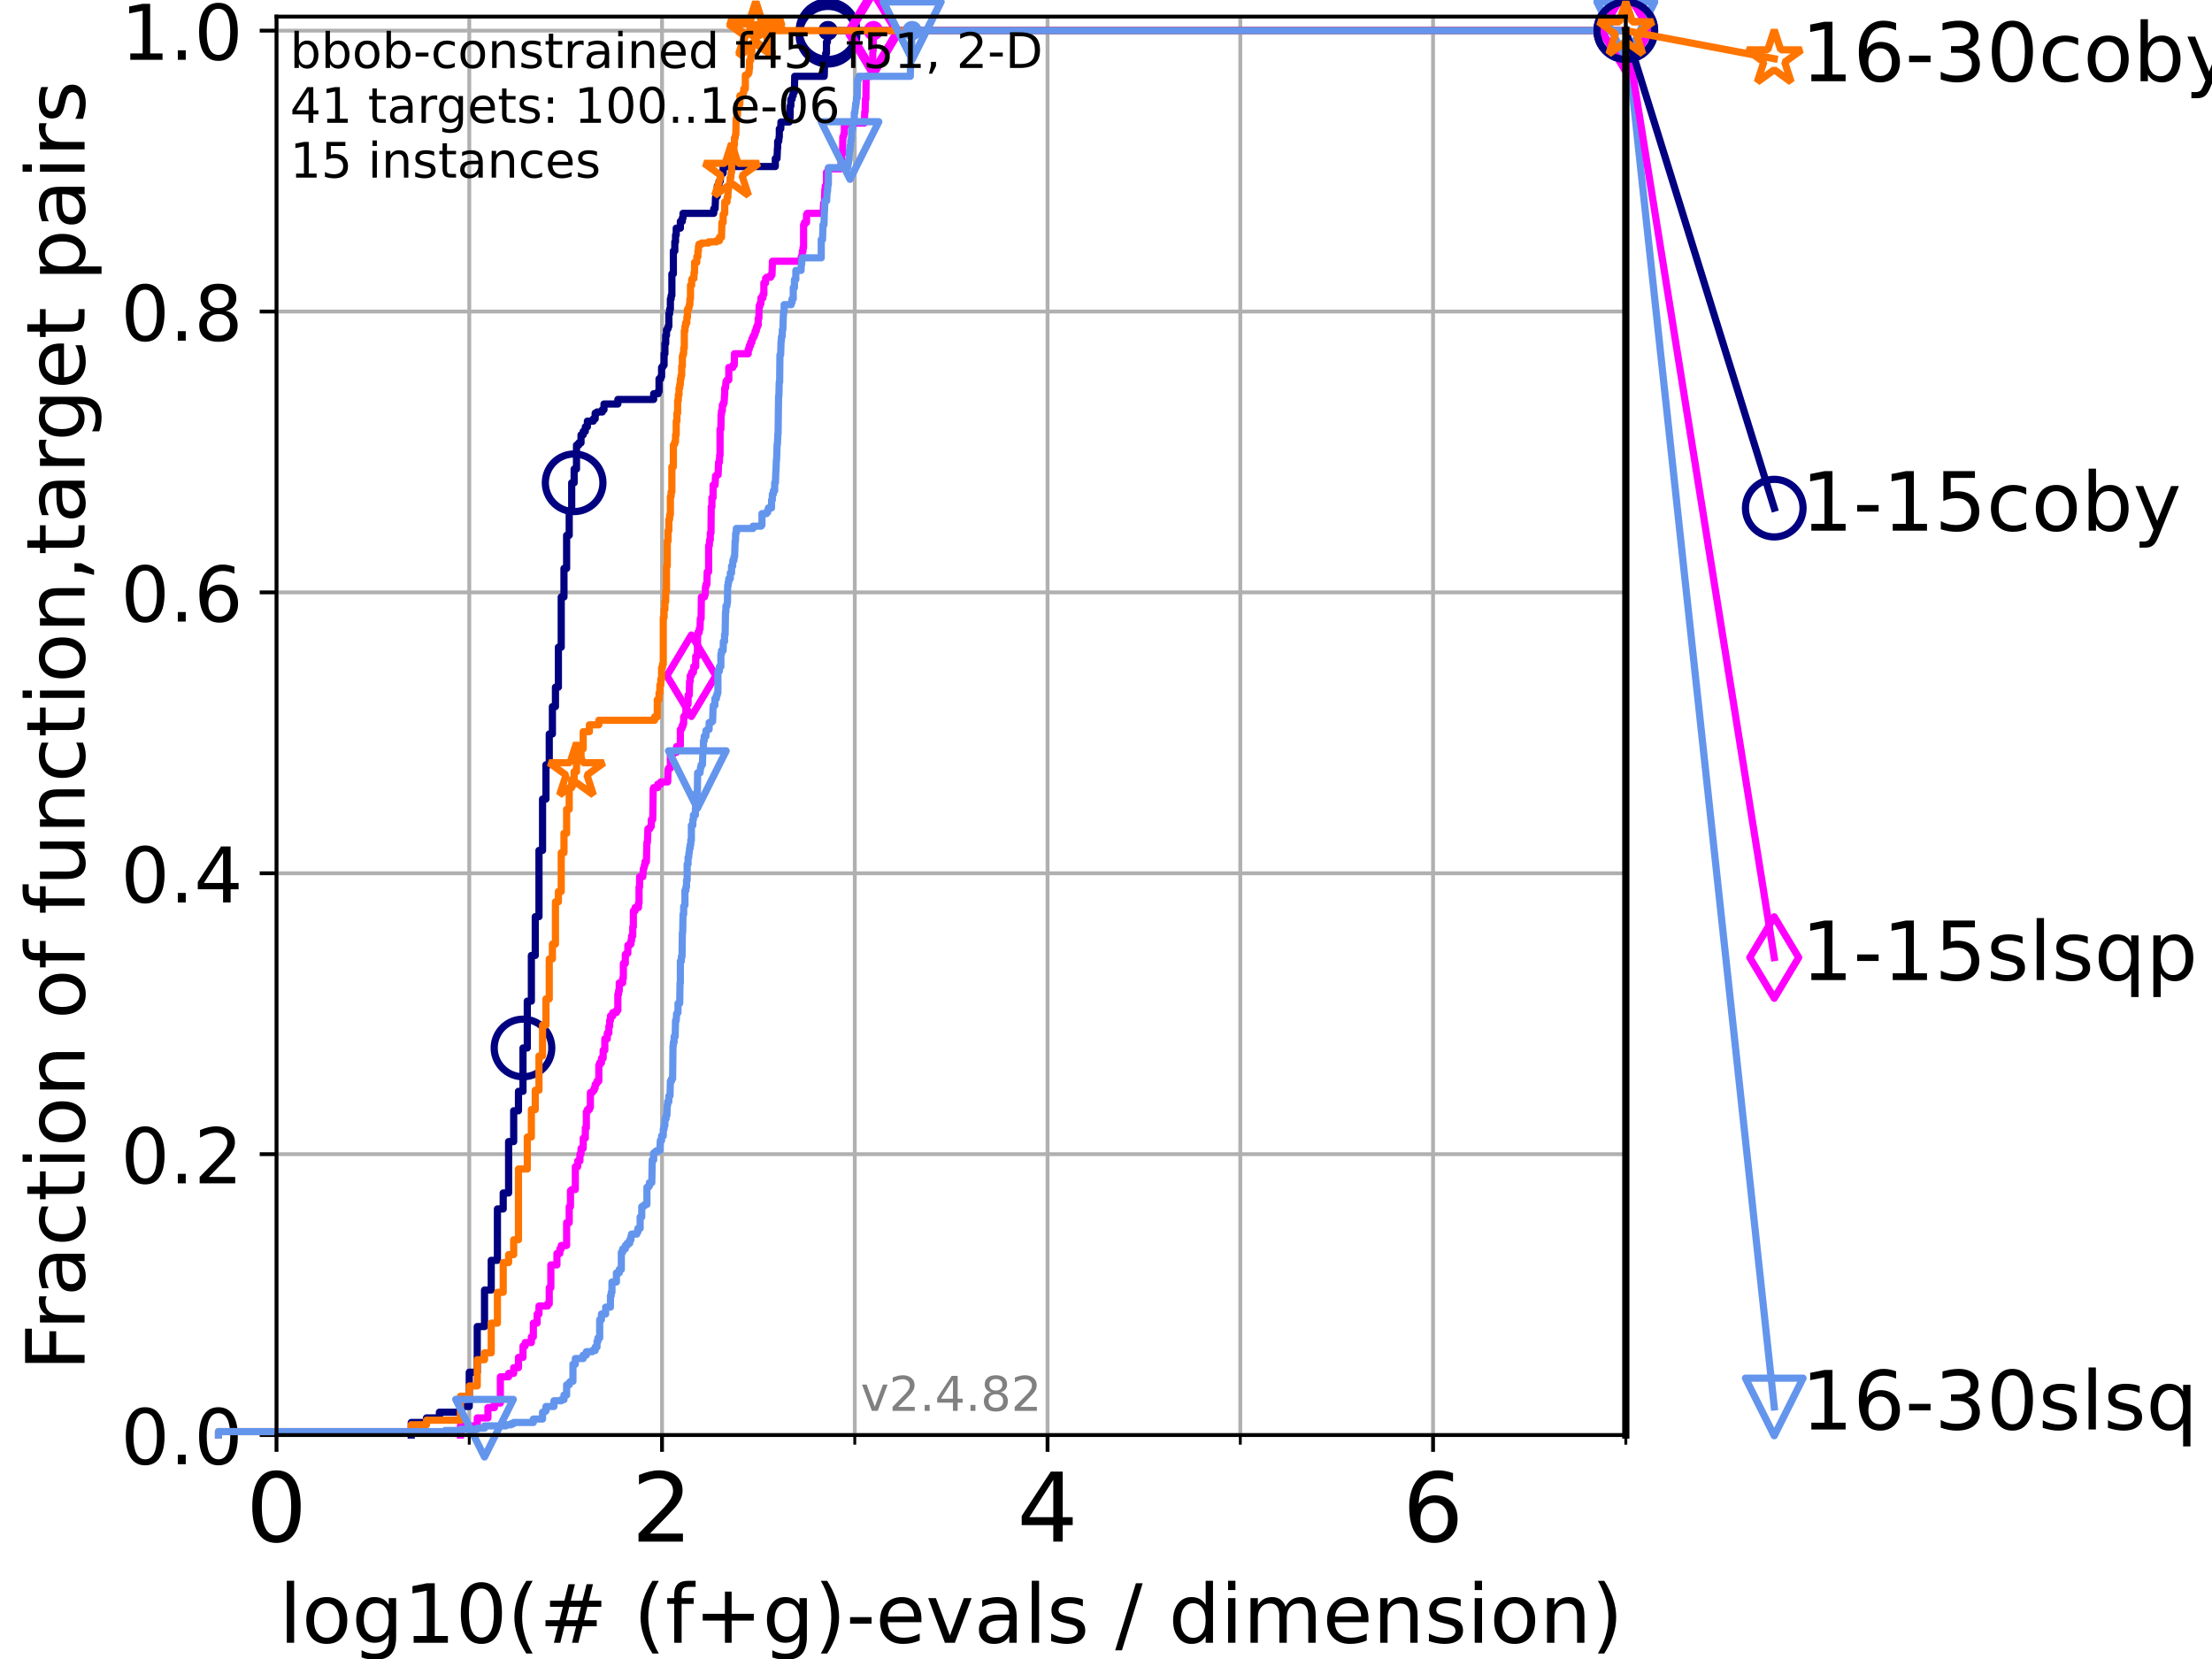 <?xml version="1.0" encoding="utf-8" standalone="no"?>
<!DOCTYPE svg PUBLIC "-//W3C//DTD SVG 1.1//EN"
  "http://www.w3.org/Graphics/SVG/1.1/DTD/svg11.dtd">
<!-- Created with matplotlib (https://matplotlib.org/) -->
<svg height="345.6pt" version="1.1" viewBox="0 0 460.8 345.6" width="460.8pt" xmlns="http://www.w3.org/2000/svg" xmlns:xlink="http://www.w3.org/1999/xlink">
 <defs>
  <style type="text/css">*{stroke-linecap:butt;stroke-linejoin:round;}</style>
 </defs>
 <g id="figure_1">
  <g id="patch_1">
   <path d="M 0 345.6 
L 460.8 345.6 
L 460.8 0 
L 0 0 
z
" style="fill:#ffffff;"/>
  </g>
  <g id="axes_1">
   <g id="patch_2">
    <path d="M 57.6 298.944 
L 338.688 298.944 
L 338.688 3.456 
L 57.6 3.456 
z
" style="fill:#ffffff;"/>
   </g>
   <g id="matplotlib.axis_1">
    <g id="xtick_1">
     <g id="line2d_1">
      <path clip-path="url(#pf5e7dfee90)" d="M 57.6 298.944 
L 57.6 3.456 
" style="fill:none;stroke:#b0b0b0;stroke-linecap:square;stroke-width:0.8;"/>
     </g>
     <g id="line2d_2">
      <defs>
       <path d="M 0 0 
L 0 3.5 
" id="m78455736f7" style="stroke:#000000;stroke-width:0.8;"/>
      </defs>
      <g>
       <use style="stroke:#000000;stroke-width:0.8;" x="57.6" xlink:href="#m78455736f7" y="298.944"/>
      </g>
     </g>
     <g id="text_1">
      <!-- 0 -->
      <g transform="translate(51.237 321.141)scale(0.2 -0.2)">
       <defs>
        <path d="M 31.781 66.406 
Q 24.172 66.406 20.328 58.906 
Q 16.5 51.422 16.5 36.375 
Q 16.5 21.391 20.328 13.891 
Q 24.172 6.391 31.781 6.391 
Q 39.453 6.391 43.281 13.891 
Q 47.125 21.391 47.125 36.375 
Q 47.125 51.422 43.281 58.906 
Q 39.453 66.406 31.781 66.406 
z
M 31.781 74.219 
Q 44.047 74.219 50.516 64.516 
Q 56.984 54.828 56.984 36.375 
Q 56.984 17.969 50.516 8.266 
Q 44.047 -1.422 31.781 -1.422 
Q 19.531 -1.422 13.062 8.266 
Q 6.594 17.969 6.594 36.375 
Q 6.594 54.828 13.062 64.516 
Q 19.531 74.219 31.781 74.219 
z
" id="DejaVuSans-48"/>
       </defs>
       <use xlink:href="#DejaVuSans-48"/>
      </g>
     </g>
    </g>
    <g id="xtick_2">
     <g id="line2d_3">
      <path clip-path="url(#pf5e7dfee90)" d="M 137.911 298.944 
L 137.911 3.456 
" style="fill:none;stroke:#b0b0b0;stroke-linecap:square;stroke-width:0.8;"/>
     </g>
     <g id="line2d_4">
      <g>
       <use style="stroke:#000000;stroke-width:0.8;" x="137.911" xlink:href="#m78455736f7" y="298.944"/>
      </g>
     </g>
     <g id="text_2">
      <!-- 2 -->
      <g transform="translate(131.548 321.141)scale(0.2 -0.2)">
       <defs>
        <path d="M 19.188 8.297 
L 53.609 8.297 
L 53.609 0 
L 7.328 0 
L 7.328 8.297 
Q 12.938 14.109 22.625 23.891 
Q 32.328 33.688 34.812 36.531 
Q 39.547 41.844 41.422 45.531 
Q 43.312 49.219 43.312 52.781 
Q 43.312 58.594 39.234 62.25 
Q 35.156 65.922 28.609 65.922 
Q 23.969 65.922 18.812 64.312 
Q 13.672 62.703 7.812 59.422 
L 7.812 69.391 
Q 13.766 71.781 18.938 73 
Q 24.125 74.219 28.422 74.219 
Q 39.75 74.219 46.484 68.547 
Q 53.219 62.891 53.219 53.422 
Q 53.219 48.922 51.531 44.891 
Q 49.859 40.875 45.406 35.406 
Q 44.188 33.984 37.641 27.219 
Q 31.109 20.453 19.188 8.297 
z
" id="DejaVuSans-50"/>
       </defs>
       <use xlink:href="#DejaVuSans-50"/>
      </g>
     </g>
    </g>
    <g id="xtick_3">
     <g id="line2d_5">
      <path clip-path="url(#pf5e7dfee90)" d="M 218.222 298.944 
L 218.222 3.456 
" style="fill:none;stroke:#b0b0b0;stroke-linecap:square;stroke-width:0.8;"/>
     </g>
     <g id="line2d_6">
      <g>
       <use style="stroke:#000000;stroke-width:0.8;" x="218.222" xlink:href="#m78455736f7" y="298.944"/>
      </g>
     </g>
     <g id="text_3">
      <!-- 4 -->
      <g transform="translate(211.859 321.141)scale(0.2 -0.2)">
       <defs>
        <path d="M 37.797 64.312 
L 12.891 25.391 
L 37.797 25.391 
z
M 35.203 72.906 
L 47.609 72.906 
L 47.609 25.391 
L 58.016 25.391 
L 58.016 17.188 
L 47.609 17.188 
L 47.609 0 
L 37.797 0 
L 37.797 17.188 
L 4.891 17.188 
L 4.891 26.703 
z
" id="DejaVuSans-52"/>
       </defs>
       <use xlink:href="#DejaVuSans-52"/>
      </g>
     </g>
    </g>
    <g id="xtick_4">
     <g id="line2d_7">
      <path clip-path="url(#pf5e7dfee90)" d="M 298.533 298.944 
L 298.533 3.456 
" style="fill:none;stroke:#b0b0b0;stroke-linecap:square;stroke-width:0.8;"/>
     </g>
     <g id="line2d_8">
      <g>
       <use style="stroke:#000000;stroke-width:0.8;" x="298.533" xlink:href="#m78455736f7" y="298.944"/>
      </g>
     </g>
     <g id="text_4">
      <!-- 6 -->
      <g transform="translate(292.17 321.141)scale(0.2 -0.2)">
       <defs>
        <path d="M 33.016 40.375 
Q 26.375 40.375 22.484 35.828 
Q 18.609 31.297 18.609 23.391 
Q 18.609 15.531 22.484 10.953 
Q 26.375 6.391 33.016 6.391 
Q 39.656 6.391 43.531 10.953 
Q 47.406 15.531 47.406 23.391 
Q 47.406 31.297 43.531 35.828 
Q 39.656 40.375 33.016 40.375 
z
M 52.594 71.297 
L 52.594 62.312 
Q 48.875 64.062 45.094 64.984 
Q 41.312 65.922 37.594 65.922 
Q 27.828 65.922 22.672 59.328 
Q 17.531 52.734 16.797 39.406 
Q 19.672 43.656 24.016 45.922 
Q 28.375 48.188 33.594 48.188 
Q 44.578 48.188 50.953 41.516 
Q 57.328 34.859 57.328 23.391 
Q 57.328 12.156 50.688 5.359 
Q 44.047 -1.422 33.016 -1.422 
Q 20.359 -1.422 13.672 8.266 
Q 6.984 17.969 6.984 36.375 
Q 6.984 53.656 15.188 63.938 
Q 23.391 74.219 37.203 74.219 
Q 40.922 74.219 44.703 73.484 
Q 48.484 72.75 52.594 71.297 
z
" id="DejaVuSans-54"/>
       </defs>
       <use xlink:href="#DejaVuSans-54"/>
      </g>
     </g>
    </g>
    <g id="xtick_5">
     <g id="line2d_9">
      <path clip-path="url(#pf5e7dfee90)" d="M 97.755 298.944 
L 97.755 3.456 
" style="fill:none;stroke:#b0b0b0;stroke-linecap:square;stroke-width:0.8;"/>
     </g>
     <g id="line2d_10">
      <defs>
       <path d="M 0 0 
L 0 2 
" id="m2107df5b44" style="stroke:#000000;stroke-width:0.6;"/>
      </defs>
      <g>
       <use style="stroke:#000000;stroke-width:0.6;" x="97.755" xlink:href="#m2107df5b44" y="298.944"/>
      </g>
     </g>
    </g>
    <g id="xtick_6">
     <g id="line2d_11">
      <path clip-path="url(#pf5e7dfee90)" d="M 178.066 298.944 
L 178.066 3.456 
" style="fill:none;stroke:#b0b0b0;stroke-linecap:square;stroke-width:0.8;"/>
     </g>
     <g id="line2d_12">
      <g>
       <use style="stroke:#000000;stroke-width:0.6;" x="178.066" xlink:href="#m2107df5b44" y="298.944"/>
      </g>
     </g>
    </g>
    <g id="xtick_7">
     <g id="line2d_13">
      <path clip-path="url(#pf5e7dfee90)" d="M 258.377 298.944 
L 258.377 3.456 
" style="fill:none;stroke:#b0b0b0;stroke-linecap:square;stroke-width:0.8;"/>
     </g>
     <g id="line2d_14">
      <g>
       <use style="stroke:#000000;stroke-width:0.6;" x="258.377" xlink:href="#m2107df5b44" y="298.944"/>
      </g>
     </g>
    </g>
    <g id="xtick_8">
     <g id="line2d_15">
      <path clip-path="url(#pf5e7dfee90)" d="M 338.688 298.944 
L 338.688 3.456 
" style="fill:none;stroke:#b0b0b0;stroke-linecap:square;stroke-width:0.8;"/>
     </g>
     <g id="line2d_16">
      <g>
       <use style="stroke:#000000;stroke-width:0.6;" x="338.688" xlink:href="#m2107df5b44" y="298.944"/>
      </g>
     </g>
    </g>
    <g id="text_5">
     <!-- log10(# (f+g)-evals / dimension) -->
     <g transform="translate(58.145 342.218)scale(0.17 -0.17)">
      <defs>
       <path d="M 9.422 75.984 
L 18.406 75.984 
L 18.406 0 
L 9.422 0 
z
" id="DejaVuSans-108"/>
       <path d="M 30.609 48.391 
Q 23.391 48.391 19.188 42.75 
Q 14.984 37.109 14.984 27.297 
Q 14.984 17.484 19.156 11.844 
Q 23.344 6.203 30.609 6.203 
Q 37.797 6.203 41.984 11.859 
Q 46.188 17.531 46.188 27.297 
Q 46.188 37.016 41.984 42.703 
Q 37.797 48.391 30.609 48.391 
z
M 30.609 56 
Q 42.328 56 49.016 48.375 
Q 55.719 40.766 55.719 27.297 
Q 55.719 13.875 49.016 6.219 
Q 42.328 -1.422 30.609 -1.422 
Q 18.844 -1.422 12.172 6.219 
Q 5.516 13.875 5.516 27.297 
Q 5.516 40.766 12.172 48.375 
Q 18.844 56 30.609 56 
z
" id="DejaVuSans-111"/>
       <path d="M 45.406 27.984 
Q 45.406 37.75 41.375 43.109 
Q 37.359 48.484 30.078 48.484 
Q 22.859 48.484 18.828 43.109 
Q 14.797 37.75 14.797 27.984 
Q 14.797 18.266 18.828 12.891 
Q 22.859 7.516 30.078 7.516 
Q 37.359 7.516 41.375 12.891 
Q 45.406 18.266 45.406 27.984 
z
M 54.391 6.781 
Q 54.391 -7.172 48.188 -13.984 
Q 42 -20.797 29.203 -20.797 
Q 24.469 -20.797 20.266 -20.094 
Q 16.062 -19.391 12.109 -17.922 
L 12.109 -9.188 
Q 16.062 -11.328 19.922 -12.344 
Q 23.781 -13.375 27.781 -13.375 
Q 36.625 -13.375 41.016 -8.766 
Q 45.406 -4.156 45.406 5.172 
L 45.406 9.625 
Q 42.625 4.781 38.281 2.391 
Q 33.938 0 27.875 0 
Q 17.828 0 11.672 7.656 
Q 5.516 15.328 5.516 27.984 
Q 5.516 40.672 11.672 48.328 
Q 17.828 56 27.875 56 
Q 33.938 56 38.281 53.609 
Q 42.625 51.219 45.406 46.391 
L 45.406 54.688 
L 54.391 54.688 
z
" id="DejaVuSans-103"/>
       <path d="M 12.406 8.297 
L 28.516 8.297 
L 28.516 63.922 
L 10.984 60.406 
L 10.984 69.391 
L 28.422 72.906 
L 38.281 72.906 
L 38.281 8.297 
L 54.391 8.297 
L 54.391 0 
L 12.406 0 
z
" id="DejaVuSans-49"/>
       <path d="M 31 75.875 
Q 24.469 64.656 21.281 53.656 
Q 18.109 42.672 18.109 31.391 
Q 18.109 20.125 21.312 9.062 
Q 24.516 -2 31 -13.188 
L 23.188 -13.188 
Q 15.875 -1.703 12.234 9.375 
Q 8.594 20.453 8.594 31.391 
Q 8.594 42.281 12.203 53.312 
Q 15.828 64.359 23.188 75.875 
z
" id="DejaVuSans-40"/>
       <path d="M 51.125 44 
L 36.922 44 
L 32.812 27.688 
L 47.125 27.688 
z
M 43.797 71.781 
L 38.719 51.516 
L 52.984 51.516 
L 58.109 71.781 
L 65.922 71.781 
L 60.891 51.516 
L 76.125 51.516 
L 76.125 44 
L 58.984 44 
L 54.984 27.688 
L 70.516 27.688 
L 70.516 20.219 
L 53.078 20.219 
L 48 0 
L 40.188 0 
L 45.219 20.219 
L 30.906 20.219 
L 25.875 0 
L 18.016 0 
L 23.094 20.219 
L 7.719 20.219 
L 7.719 27.688 
L 24.906 27.688 
L 29 44 
L 13.281 44 
L 13.281 51.516 
L 30.906 51.516 
L 35.891 71.781 
z
" id="DejaVuSans-35"/>
       <path id="DejaVuSans-32"/>
       <path d="M 37.109 75.984 
L 37.109 68.5 
L 28.516 68.5 
Q 23.688 68.5 21.797 66.547 
Q 19.922 64.594 19.922 59.516 
L 19.922 54.688 
L 34.719 54.688 
L 34.719 47.703 
L 19.922 47.703 
L 19.922 0 
L 10.891 0 
L 10.891 47.703 
L 2.297 47.703 
L 2.297 54.688 
L 10.891 54.688 
L 10.891 58.5 
Q 10.891 67.625 15.141 71.797 
Q 19.391 75.984 28.609 75.984 
z
" id="DejaVuSans-102"/>
       <path d="M 46 62.703 
L 46 35.5 
L 73.188 35.5 
L 73.188 27.203 
L 46 27.203 
L 46 0 
L 37.797 0 
L 37.797 27.203 
L 10.594 27.203 
L 10.594 35.5 
L 37.797 35.5 
L 37.797 62.703 
z
" id="DejaVuSans-43"/>
       <path d="M 8.016 75.875 
L 15.828 75.875 
Q 23.141 64.359 26.781 53.312 
Q 30.422 42.281 30.422 31.391 
Q 30.422 20.453 26.781 9.375 
Q 23.141 -1.703 15.828 -13.188 
L 8.016 -13.188 
Q 14.5 -2 17.703 9.062 
Q 20.906 20.125 20.906 31.391 
Q 20.906 42.672 17.703 53.656 
Q 14.5 64.656 8.016 75.875 
z
" id="DejaVuSans-41"/>
       <path d="M 4.891 31.391 
L 31.203 31.391 
L 31.203 23.391 
L 4.891 23.391 
z
" id="DejaVuSans-45"/>
       <path d="M 56.203 29.594 
L 56.203 25.203 
L 14.891 25.203 
Q 15.484 15.922 20.484 11.062 
Q 25.484 6.203 34.422 6.203 
Q 39.594 6.203 44.453 7.469 
Q 49.312 8.734 54.109 11.281 
L 54.109 2.781 
Q 49.266 0.734 44.188 -0.344 
Q 39.109 -1.422 33.891 -1.422 
Q 20.797 -1.422 13.156 6.188 
Q 5.516 13.812 5.516 26.812 
Q 5.516 40.234 12.766 48.109 
Q 20.016 56 32.328 56 
Q 43.359 56 49.781 48.891 
Q 56.203 41.797 56.203 29.594 
z
M 47.219 32.234 
Q 47.125 39.594 43.094 43.984 
Q 39.062 48.391 32.422 48.391 
Q 24.906 48.391 20.391 44.141 
Q 15.875 39.891 15.188 32.172 
z
" id="DejaVuSans-101"/>
       <path d="M 2.984 54.688 
L 12.5 54.688 
L 29.594 8.797 
L 46.688 54.688 
L 56.203 54.688 
L 35.688 0 
L 23.484 0 
z
" id="DejaVuSans-118"/>
       <path d="M 34.281 27.484 
Q 23.391 27.484 19.188 25 
Q 14.984 22.516 14.984 16.5 
Q 14.984 11.719 18.141 8.906 
Q 21.297 6.109 26.703 6.109 
Q 34.188 6.109 38.703 11.406 
Q 43.219 16.703 43.219 25.484 
L 43.219 27.484 
z
M 52.203 31.203 
L 52.203 0 
L 43.219 0 
L 43.219 8.297 
Q 40.141 3.328 35.547 0.953 
Q 30.953 -1.422 24.312 -1.422 
Q 15.922 -1.422 10.953 3.297 
Q 6 8.016 6 15.922 
Q 6 25.141 12.172 29.828 
Q 18.359 34.516 30.609 34.516 
L 43.219 34.516 
L 43.219 35.406 
Q 43.219 41.609 39.141 45 
Q 35.062 48.391 27.688 48.391 
Q 23 48.391 18.547 47.266 
Q 14.109 46.141 10.016 43.891 
L 10.016 52.203 
Q 14.938 54.109 19.578 55.047 
Q 24.219 56 28.609 56 
Q 40.484 56 46.344 49.844 
Q 52.203 43.703 52.203 31.203 
z
" id="DejaVuSans-97"/>
       <path d="M 44.281 53.078 
L 44.281 44.578 
Q 40.484 46.531 36.375 47.5 
Q 32.281 48.484 27.875 48.484 
Q 21.188 48.484 17.844 46.438 
Q 14.5 44.391 14.5 40.281 
Q 14.5 37.156 16.891 35.375 
Q 19.281 33.594 26.516 31.984 
L 29.594 31.297 
Q 39.156 29.25 43.188 25.516 
Q 47.219 21.781 47.219 15.094 
Q 47.219 7.469 41.188 3.016 
Q 35.156 -1.422 24.609 -1.422 
Q 20.219 -1.422 15.453 -0.562 
Q 10.688 0.297 5.422 2 
L 5.422 11.281 
Q 10.406 8.688 15.234 7.391 
Q 20.062 6.109 24.812 6.109 
Q 31.156 6.109 34.562 8.281 
Q 37.984 10.453 37.984 14.406 
Q 37.984 18.062 35.516 20.016 
Q 33.062 21.969 24.703 23.781 
L 21.578 24.516 
Q 13.234 26.266 9.516 29.906 
Q 5.812 33.547 5.812 39.891 
Q 5.812 47.609 11.281 51.797 
Q 16.75 56 26.812 56 
Q 31.781 56 36.172 55.266 
Q 40.578 54.547 44.281 53.078 
z
" id="DejaVuSans-115"/>
       <path d="M 25.391 72.906 
L 33.688 72.906 
L 8.297 -9.281 
L 0 -9.281 
z
" id="DejaVuSans-47"/>
       <path d="M 45.406 46.391 
L 45.406 75.984 
L 54.391 75.984 
L 54.391 0 
L 45.406 0 
L 45.406 8.203 
Q 42.578 3.328 38.25 0.953 
Q 33.938 -1.422 27.875 -1.422 
Q 17.969 -1.422 11.734 6.484 
Q 5.516 14.406 5.516 27.297 
Q 5.516 40.188 11.734 48.094 
Q 17.969 56 27.875 56 
Q 33.938 56 38.25 53.625 
Q 42.578 51.266 45.406 46.391 
z
M 14.797 27.297 
Q 14.797 17.391 18.875 11.75 
Q 22.953 6.109 30.078 6.109 
Q 37.203 6.109 41.297 11.75 
Q 45.406 17.391 45.406 27.297 
Q 45.406 37.203 41.297 42.844 
Q 37.203 48.484 30.078 48.484 
Q 22.953 48.484 18.875 42.844 
Q 14.797 37.203 14.797 27.297 
z
" id="DejaVuSans-100"/>
       <path d="M 9.422 54.688 
L 18.406 54.688 
L 18.406 0 
L 9.422 0 
z
M 9.422 75.984 
L 18.406 75.984 
L 18.406 64.594 
L 9.422 64.594 
z
" id="DejaVuSans-105"/>
       <path d="M 52 44.188 
Q 55.375 50.25 60.062 53.125 
Q 64.75 56 71.094 56 
Q 79.641 56 84.281 50.016 
Q 88.922 44.047 88.922 33.016 
L 88.922 0 
L 79.891 0 
L 79.891 32.719 
Q 79.891 40.578 77.094 44.375 
Q 74.312 48.188 68.609 48.188 
Q 61.625 48.188 57.562 43.547 
Q 53.516 38.922 53.516 30.906 
L 53.516 0 
L 44.484 0 
L 44.484 32.719 
Q 44.484 40.625 41.703 44.406 
Q 38.922 48.188 33.109 48.188 
Q 26.219 48.188 22.156 43.531 
Q 18.109 38.875 18.109 30.906 
L 18.109 0 
L 9.078 0 
L 9.078 54.688 
L 18.109 54.688 
L 18.109 46.188 
Q 21.188 51.219 25.484 53.609 
Q 29.781 56 35.688 56 
Q 41.656 56 45.828 52.969 
Q 50 49.953 52 44.188 
z
" id="DejaVuSans-109"/>
       <path d="M 54.891 33.016 
L 54.891 0 
L 45.906 0 
L 45.906 32.719 
Q 45.906 40.484 42.875 44.328 
Q 39.844 48.188 33.797 48.188 
Q 26.516 48.188 22.312 43.547 
Q 18.109 38.922 18.109 30.906 
L 18.109 0 
L 9.078 0 
L 9.078 54.688 
L 18.109 54.688 
L 18.109 46.188 
Q 21.344 51.125 25.703 53.562 
Q 30.078 56 35.797 56 
Q 45.219 56 50.047 50.172 
Q 54.891 44.344 54.891 33.016 
z
" id="DejaVuSans-110"/>
      </defs>
      <use xlink:href="#DejaVuSans-108"/>
      <use x="27.783" xlink:href="#DejaVuSans-111"/>
      <use x="88.965" xlink:href="#DejaVuSans-103"/>
      <use x="152.441" xlink:href="#DejaVuSans-49"/>
      <use x="216.064" xlink:href="#DejaVuSans-48"/>
      <use x="279.688" xlink:href="#DejaVuSans-40"/>
      <use x="318.701" xlink:href="#DejaVuSans-35"/>
      <use x="402.49" xlink:href="#DejaVuSans-32"/>
      <use x="434.277" xlink:href="#DejaVuSans-40"/>
      <use x="473.291" xlink:href="#DejaVuSans-102"/>
      <use x="508.496" xlink:href="#DejaVuSans-43"/>
      <use x="592.285" xlink:href="#DejaVuSans-103"/>
      <use x="655.762" xlink:href="#DejaVuSans-41"/>
      <use x="694.775" xlink:href="#DejaVuSans-45"/>
      <use x="730.859" xlink:href="#DejaVuSans-101"/>
      <use x="792.383" xlink:href="#DejaVuSans-118"/>
      <use x="851.562" xlink:href="#DejaVuSans-97"/>
      <use x="912.842" xlink:href="#DejaVuSans-108"/>
      <use x="940.625" xlink:href="#DejaVuSans-115"/>
      <use x="992.725" xlink:href="#DejaVuSans-32"/>
      <use x="1024.512" xlink:href="#DejaVuSans-47"/>
      <use x="1058.203" xlink:href="#DejaVuSans-32"/>
      <use x="1089.99" xlink:href="#DejaVuSans-100"/>
      <use x="1153.467" xlink:href="#DejaVuSans-105"/>
      <use x="1181.25" xlink:href="#DejaVuSans-109"/>
      <use x="1278.662" xlink:href="#DejaVuSans-101"/>
      <use x="1340.186" xlink:href="#DejaVuSans-110"/>
      <use x="1403.564" xlink:href="#DejaVuSans-115"/>
      <use x="1455.664" xlink:href="#DejaVuSans-105"/>
      <use x="1483.447" xlink:href="#DejaVuSans-111"/>
      <use x="1544.629" xlink:href="#DejaVuSans-110"/>
      <use x="1608.008" xlink:href="#DejaVuSans-41"/>
     </g>
    </g>
   </g>
   <g id="matplotlib.axis_2">
    <g id="ytick_1">
     <g id="line2d_17">
      <path clip-path="url(#pf5e7dfee90)" d="M 57.6 298.944 
L 338.688 298.944 
" style="fill:none;stroke:#b0b0b0;stroke-linecap:square;stroke-width:0.8;"/>
     </g>
     <g id="line2d_18">
      <defs>
       <path d="M 0 0 
L -3.5 0 
" id="m7ad57844d1" style="stroke:#000000;stroke-width:0.8;"/>
      </defs>
      <g>
       <use style="stroke:#000000;stroke-width:0.8;" x="57.6" xlink:href="#m7ad57844d1" y="298.944"/>
      </g>
     </g>
     <g id="text_6">
      <!-- 0.0 -->
      <g transform="translate(25.155 305.023)scale(0.16 -0.16)">
       <defs>
        <path d="M 10.688 12.406 
L 21 12.406 
L 21 0 
L 10.688 0 
z
" id="DejaVuSans-46"/>
       </defs>
       <use xlink:href="#DejaVuSans-48"/>
       <use x="63.623" xlink:href="#DejaVuSans-46"/>
       <use x="95.41" xlink:href="#DejaVuSans-48"/>
      </g>
     </g>
    </g>
    <g id="ytick_2">
     <g id="line2d_19">
      <path clip-path="url(#pf5e7dfee90)" d="M 57.6 240.432 
L 338.688 240.432 
" style="fill:none;stroke:#b0b0b0;stroke-linecap:square;stroke-width:0.8;"/>
     </g>
     <g id="line2d_20">
      <g>
       <use style="stroke:#000000;stroke-width:0.8;" x="57.6" xlink:href="#m7ad57844d1" y="240.432"/>
      </g>
     </g>
     <g id="text_7">
      <!-- 0.2 -->
      <g transform="translate(25.155 246.51)scale(0.16 -0.16)">
       <use xlink:href="#DejaVuSans-48"/>
       <use x="63.623" xlink:href="#DejaVuSans-46"/>
       <use x="95.41" xlink:href="#DejaVuSans-50"/>
      </g>
     </g>
    </g>
    <g id="ytick_3">
     <g id="line2d_21">
      <path clip-path="url(#pf5e7dfee90)" d="M 57.6 181.919 
L 338.688 181.919 
" style="fill:none;stroke:#b0b0b0;stroke-linecap:square;stroke-width:0.8;"/>
     </g>
     <g id="line2d_22">
      <g>
       <use style="stroke:#000000;stroke-width:0.8;" x="57.6" xlink:href="#m7ad57844d1" y="181.919"/>
      </g>
     </g>
     <g id="text_8">
      <!-- 0.4 -->
      <g transform="translate(25.155 187.998)scale(0.16 -0.16)">
       <use xlink:href="#DejaVuSans-48"/>
       <use x="63.623" xlink:href="#DejaVuSans-46"/>
       <use x="95.41" xlink:href="#DejaVuSans-52"/>
      </g>
     </g>
    </g>
    <g id="ytick_4">
     <g id="line2d_23">
      <path clip-path="url(#pf5e7dfee90)" d="M 57.6 123.407 
L 338.688 123.407 
" style="fill:none;stroke:#b0b0b0;stroke-linecap:square;stroke-width:0.8;"/>
     </g>
     <g id="line2d_24">
      <g>
       <use style="stroke:#000000;stroke-width:0.8;" x="57.6" xlink:href="#m7ad57844d1" y="123.407"/>
      </g>
     </g>
     <g id="text_9">
      <!-- 0.6 -->
      <g transform="translate(25.155 129.485)scale(0.16 -0.16)">
       <use xlink:href="#DejaVuSans-48"/>
       <use x="63.623" xlink:href="#DejaVuSans-46"/>
       <use x="95.41" xlink:href="#DejaVuSans-54"/>
      </g>
     </g>
    </g>
    <g id="ytick_5">
     <g id="line2d_25">
      <path clip-path="url(#pf5e7dfee90)" d="M 57.6 64.894 
L 338.688 64.894 
" style="fill:none;stroke:#b0b0b0;stroke-linecap:square;stroke-width:0.8;"/>
     </g>
     <g id="line2d_26">
      <g>
       <use style="stroke:#000000;stroke-width:0.8;" x="57.6" xlink:href="#m7ad57844d1" y="64.894"/>
      </g>
     </g>
     <g id="text_10">
      <!-- 0.8 -->
      <g transform="translate(25.155 70.973)scale(0.16 -0.16)">
       <defs>
        <path d="M 31.781 34.625 
Q 24.75 34.625 20.719 30.859 
Q 16.703 27.094 16.703 20.516 
Q 16.703 13.922 20.719 10.156 
Q 24.75 6.391 31.781 6.391 
Q 38.812 6.391 42.859 10.172 
Q 46.922 13.969 46.922 20.516 
Q 46.922 27.094 42.891 30.859 
Q 38.875 34.625 31.781 34.625 
z
M 21.922 38.812 
Q 15.578 40.375 12.031 44.719 
Q 8.5 49.078 8.5 55.328 
Q 8.5 64.062 14.719 69.141 
Q 20.953 74.219 31.781 74.219 
Q 42.672 74.219 48.875 69.141 
Q 55.078 64.062 55.078 55.328 
Q 55.078 49.078 51.531 44.719 
Q 48 40.375 41.703 38.812 
Q 48.828 37.156 52.797 32.312 
Q 56.781 27.484 56.781 20.516 
Q 56.781 9.906 50.312 4.234 
Q 43.844 -1.422 31.781 -1.422 
Q 19.734 -1.422 13.25 4.234 
Q 6.781 9.906 6.781 20.516 
Q 6.781 27.484 10.781 32.312 
Q 14.797 37.156 21.922 38.812 
z
M 18.312 54.391 
Q 18.312 48.734 21.844 45.562 
Q 25.391 42.391 31.781 42.391 
Q 38.141 42.391 41.719 45.562 
Q 45.312 48.734 45.312 54.391 
Q 45.312 60.062 41.719 63.234 
Q 38.141 66.406 31.781 66.406 
Q 25.391 66.406 21.844 63.234 
Q 18.312 60.062 18.312 54.391 
z
" id="DejaVuSans-56"/>
       </defs>
       <use xlink:href="#DejaVuSans-48"/>
       <use x="63.623" xlink:href="#DejaVuSans-46"/>
       <use x="95.41" xlink:href="#DejaVuSans-56"/>
      </g>
     </g>
    </g>
    <g id="ytick_6">
     <g id="line2d_27">
      <path clip-path="url(#pf5e7dfee90)" d="M 57.6 6.382 
L 338.688 6.382 
" style="fill:none;stroke:#b0b0b0;stroke-linecap:square;stroke-width:0.8;"/>
     </g>
     <g id="line2d_28">
      <g>
       <use style="stroke:#000000;stroke-width:0.8;" x="57.6" xlink:href="#m7ad57844d1" y="6.382"/>
      </g>
     </g>
     <g id="text_11">
      <!-- 1.0 -->
      <g transform="translate(25.155 12.46)scale(0.16 -0.16)">
       <use xlink:href="#DejaVuSans-49"/>
       <use x="63.623" xlink:href="#DejaVuSans-46"/>
       <use x="95.41" xlink:href="#DejaVuSans-48"/>
      </g>
     </g>
    </g>
    <g id="text_12">
     <!-- Fraction of function,target pairs -->
     <g transform="translate(17.62 285.585)rotate(-90)scale(0.17 -0.17)">
      <defs>
       <path d="M 9.812 72.906 
L 51.703 72.906 
L 51.703 64.594 
L 19.672 64.594 
L 19.672 43.109 
L 48.578 43.109 
L 48.578 34.812 
L 19.672 34.812 
L 19.672 0 
L 9.812 0 
z
" id="DejaVuSans-70"/>
       <path d="M 41.109 46.297 
Q 39.594 47.172 37.812 47.578 
Q 36.031 48 33.891 48 
Q 26.266 48 22.188 43.047 
Q 18.109 38.094 18.109 28.812 
L 18.109 0 
L 9.078 0 
L 9.078 54.688 
L 18.109 54.688 
L 18.109 46.188 
Q 20.953 51.172 25.484 53.578 
Q 30.031 56 36.531 56 
Q 37.453 56 38.578 55.875 
Q 39.703 55.766 41.062 55.516 
z
" id="DejaVuSans-114"/>
       <path d="M 48.781 52.594 
L 48.781 44.188 
Q 44.969 46.297 41.141 47.344 
Q 37.312 48.391 33.406 48.391 
Q 24.656 48.391 19.812 42.844 
Q 14.984 37.312 14.984 27.297 
Q 14.984 17.281 19.812 11.734 
Q 24.656 6.203 33.406 6.203 
Q 37.312 6.203 41.141 7.25 
Q 44.969 8.297 48.781 10.406 
L 48.781 2.094 
Q 45.016 0.344 40.984 -0.531 
Q 36.969 -1.422 32.422 -1.422 
Q 20.062 -1.422 12.781 6.344 
Q 5.516 14.109 5.516 27.297 
Q 5.516 40.672 12.859 48.328 
Q 20.219 56 33.016 56 
Q 37.156 56 41.109 55.141 
Q 45.062 54.297 48.781 52.594 
z
" id="DejaVuSans-99"/>
       <path d="M 18.312 70.219 
L 18.312 54.688 
L 36.812 54.688 
L 36.812 47.703 
L 18.312 47.703 
L 18.312 18.016 
Q 18.312 11.328 20.141 9.422 
Q 21.969 7.516 27.594 7.516 
L 36.812 7.516 
L 36.812 0 
L 27.594 0 
Q 17.188 0 13.234 3.875 
Q 9.281 7.766 9.281 18.016 
L 9.281 47.703 
L 2.688 47.703 
L 2.688 54.688 
L 9.281 54.688 
L 9.281 70.219 
z
" id="DejaVuSans-116"/>
       <path d="M 8.5 21.578 
L 8.5 54.688 
L 17.484 54.688 
L 17.484 21.922 
Q 17.484 14.156 20.5 10.266 
Q 23.531 6.391 29.594 6.391 
Q 36.859 6.391 41.078 11.031 
Q 45.312 15.672 45.312 23.688 
L 45.312 54.688 
L 54.297 54.688 
L 54.297 0 
L 45.312 0 
L 45.312 8.406 
Q 42.047 3.422 37.719 1 
Q 33.406 -1.422 27.688 -1.422 
Q 18.266 -1.422 13.375 4.438 
Q 8.5 10.297 8.5 21.578 
z
M 31.109 56 
z
" id="DejaVuSans-117"/>
       <path d="M 11.719 12.406 
L 22.016 12.406 
L 22.016 4 
L 14.016 -11.625 
L 7.719 -11.625 
L 11.719 4 
z
" id="DejaVuSans-44"/>
       <path d="M 18.109 8.203 
L 18.109 -20.797 
L 9.078 -20.797 
L 9.078 54.688 
L 18.109 54.688 
L 18.109 46.391 
Q 20.953 51.266 25.266 53.625 
Q 29.594 56 35.594 56 
Q 45.562 56 51.781 48.094 
Q 58.016 40.188 58.016 27.297 
Q 58.016 14.406 51.781 6.484 
Q 45.562 -1.422 35.594 -1.422 
Q 29.594 -1.422 25.266 0.953 
Q 20.953 3.328 18.109 8.203 
z
M 48.688 27.297 
Q 48.688 37.203 44.609 42.844 
Q 40.531 48.484 33.406 48.484 
Q 26.266 48.484 22.188 42.844 
Q 18.109 37.203 18.109 27.297 
Q 18.109 17.391 22.188 11.75 
Q 26.266 6.109 33.406 6.109 
Q 40.531 6.109 44.609 11.75 
Q 48.688 17.391 48.688 27.297 
z
" id="DejaVuSans-112"/>
      </defs>
      <use xlink:href="#DejaVuSans-70"/>
      <use x="50.27" xlink:href="#DejaVuSans-114"/>
      <use x="91.383" xlink:href="#DejaVuSans-97"/>
      <use x="152.662" xlink:href="#DejaVuSans-99"/>
      <use x="207.643" xlink:href="#DejaVuSans-116"/>
      <use x="246.852" xlink:href="#DejaVuSans-105"/>
      <use x="274.635" xlink:href="#DejaVuSans-111"/>
      <use x="335.816" xlink:href="#DejaVuSans-110"/>
      <use x="399.195" xlink:href="#DejaVuSans-32"/>
      <use x="430.982" xlink:href="#DejaVuSans-111"/>
      <use x="492.164" xlink:href="#DejaVuSans-102"/>
      <use x="527.369" xlink:href="#DejaVuSans-32"/>
      <use x="559.156" xlink:href="#DejaVuSans-102"/>
      <use x="594.361" xlink:href="#DejaVuSans-117"/>
      <use x="657.74" xlink:href="#DejaVuSans-110"/>
      <use x="721.119" xlink:href="#DejaVuSans-99"/>
      <use x="776.1" xlink:href="#DejaVuSans-116"/>
      <use x="815.309" xlink:href="#DejaVuSans-105"/>
      <use x="843.092" xlink:href="#DejaVuSans-111"/>
      <use x="904.273" xlink:href="#DejaVuSans-110"/>
      <use x="967.652" xlink:href="#DejaVuSans-44"/>
      <use x="999.439" xlink:href="#DejaVuSans-116"/>
      <use x="1038.648" xlink:href="#DejaVuSans-97"/>
      <use x="1099.928" xlink:href="#DejaVuSans-114"/>
      <use x="1139.291" xlink:href="#DejaVuSans-103"/>
      <use x="1202.768" xlink:href="#DejaVuSans-101"/>
      <use x="1264.291" xlink:href="#DejaVuSans-116"/>
      <use x="1303.5" xlink:href="#DejaVuSans-32"/>
      <use x="1335.287" xlink:href="#DejaVuSans-112"/>
      <use x="1398.764" xlink:href="#DejaVuSans-97"/>
      <use x="1460.043" xlink:href="#DejaVuSans-105"/>
      <use x="1487.826" xlink:href="#DejaVuSans-114"/>
      <use x="1528.939" xlink:href="#DejaVuSans-115"/>
     </g>
    </g>
   </g>
   <g id="line2d_29">
    <defs>
     <path d="M 0 1.5 
C 0.398 1.5 0.779 1.342 1.061 1.061 
C 1.342 0.779 1.5 0.398 1.5 0 
C 1.5 -0.398 1.342 -0.779 1.061 -1.061 
C 0.779 -1.342 0.398 -1.5 0 -1.5 
C -0.398 -1.5 -0.779 -1.342 -1.061 -1.061 
C -1.342 -0.779 -1.5 -0.398 -1.5 0 
C -1.5 0.398 -1.342 0.779 -1.061 1.061 
C -0.779 1.342 -0.398 1.5 0 1.5 
z
" id="m1a21b24b37" style="stroke:#000080;"/>
    </defs>
    <g>
     <use style="fill:#000080;stroke:#000080;" x="172.482" xlink:href="#m1a21b24b37" y="6.382"/>
     <use style="fill:#000080;stroke:#000080;" x="172.482" xlink:href="#m1a21b24b37" y="6.382"/>
    </g>
   </g>
   <g id="line2d_30">
    <path d="M 85.667 298.944 
L 85.667 296.328 
L 88.847 296.328 
L 88.847 295.376 
L 91.535 295.376 
L 91.535 294.187 
L 95.918 294.187 
L 95.918 292.998 
L 97.755 292.998 
L 97.755 285.862 
L 99.418 285.862 
L 99.418 276.348 
L 100.935 276.348 
L 100.935 268.736 
L 102.331 268.736 
L 102.331 262.552 
L 103.623 262.552 
L 103.623 251.849 
L 104.826 251.849 
L 104.826 248.519 
L 105.952 248.519 
L 105.952 237.815 
L 107.009 237.815 
L 107.009 231.393 
L 108.006 231.393 
L 108.006 227.349 
L 108.949 227.349 
L 108.949 218.311 
L 109.843 218.311 
L 109.843 208.559 
L 110.694 208.559 
L 110.694 199.045 
L 111.506 199.045 
L 111.506 190.958 
L 112.281 190.958 
L 112.281 177.162 
L 113.023 177.162 
L 113.023 166.458 
L 113.735 166.458 
L 113.735 159.323 
L 114.419 159.323 
L 114.419 152.901 
L 115.077 152.901 
L 115.077 147.192 
L 115.711 147.192 
L 115.711 143.149 
L 116.323 143.149 
L 116.323 134.824 
L 116.914 134.824 
L 116.914 124.358 
L 117.486 124.358 
L 117.486 118.412 
L 118.04 118.412 
L 118.04 111.514 
L 118.577 111.514 
L 118.577 106.519 
L 119.097 106.519 
L 119.097 100.572 
L 119.603 100.572 
L 119.603 97.718 
L 120.094 97.718 
L 120.094 92.723 
L 120.572 92.723 
L 120.572 92.247 
L 121.037 92.247 
L 121.037 90.583 
L 121.49 90.583 
L 121.49 89.869 
L 121.931 89.869 
L 121.931 88.918 
L 122.362 88.918 
L 122.362 87.728 
L 123.594 87.728 
L 123.594 87.253 
L 123.985 87.253 
L 123.985 86.063 
L 124.369 86.063 
L 124.369 85.825 
L 125.471 85.825 
L 125.471 85.35 
L 125.823 85.35 
L 125.823 84.16 
L 128.709 84.16 
L 128.709 83.209 
L 136.17 83.209 
L 136.17 82.02 
L 137.108 82.02 
L 137.108 81.544 
L 137.29 81.544 
L 137.29 78.928 
L 137.647 78.928 
L 137.647 78.452 
L 137.823 78.452 
L 137.823 76.549 
L 137.998 76.549 
L 137.998 76.311 
L 138.171 76.311 
L 138.171 76.073 
L 138.341 76.073 
L 138.341 73.695 
L 138.511 73.695 
L 138.511 71.554 
L 138.678 71.554 
L 138.678 69.889 
L 138.845 69.889 
L 138.845 68.7 
L 139.009 68.7 
L 139.009 68.462 
L 139.172 68.462 
L 139.172 67.986 
L 139.334 67.986 
L 139.334 65.37 
L 139.494 65.37 
L 139.494 64.418 
L 139.652 64.418 
L 139.652 62.278 
L 139.809 62.278 
L 139.809 61.564 
L 139.965 61.564 
L 139.965 57.045 
L 140.272 57.045 
L 140.272 52.288 
L 140.574 52.288 
L 140.574 50.385 
L 140.723 50.385 
L 140.723 48.958 
L 140.871 48.958 
L 140.871 47.531 
L 141.732 47.531 
L 141.732 46.104 
L 142.148 46.104 
L 142.148 45.39 
L 142.284 45.39 
L 142.284 44.439 
L 148.686 44.439 
L 148.686 43.487 
L 148.966 43.487 
L 149.058 41.109 
L 149.241 41.109 
L 149.241 40.871 
L 149.423 40.871 
L 149.423 38.73 
L 149.779 38.73 
L 149.779 37.779 
L 150.042 37.779 
L 150.129 36.114 
L 150.641 36.114 
L 150.641 34.924 
L 150.974 34.924 
L 150.974 34.686 
L 161.511 34.686 
L 161.511 33.021 
L 161.867 33.021 
L 161.956 30.881 
L 161.999 30.881 
L 161.999 29.454 
L 162.217 29.454 
L 162.303 28.502 
L 162.346 28.502 
L 162.346 26.837 
L 162.645 26.837 
L 162.687 25.41 
L 164.41 25.41 
L 164.41 24.459 
L 164.6 24.459 
L 164.6 22.08 
L 164.75 22.08 
L 164.75 20.653 
L 165.01 20.653 
L 165.047 19.939 
L 165.23 19.939 
L 165.23 19.226 
L 165.483 19.226 
L 165.555 15.896 
L 171.696 15.896 
L 171.796 12.566 
L 171.995 12.566 
L 171.995 11.139 
L 172.167 11.139 
L 172.167 8.76 
L 172.362 8.76 
L 172.434 7.333 
L 172.482 7.333 
L 172.482 6.382 
L 338.688 6.382 
L 338.688 6.382 
" style="fill:none;stroke:#000080;stroke-linecap:square;stroke-width:1.5;"/>
   </g>
   <g id="line2d_31">
    <defs>
     <path d="M 0 6 
C 1.591 6 3.117 5.368 4.243 4.243 
C 5.368 3.117 6 1.591 6 0 
C 6 -1.591 5.368 -3.117 4.243 -4.243 
C 3.117 -5.368 1.591 -6 0 -6 
C -1.591 -6 -3.117 -5.368 -4.243 -4.243 
C -5.368 -3.117 -6 -1.591 -6 0 
C -6 1.591 -5.368 3.117 -4.243 4.243 
C -3.117 5.368 -1.591 6 0 6 
z
" id="m969391ee2c" style="stroke:#000080;stroke-width:1.5;"/>
    </defs>
    <g>
     <use style="fill-opacity:0;stroke:#000080;stroke-width:1.5;" x="108.949" xlink:href="#m969391ee2c" y="218.311"/>
     <use style="fill-opacity:0;stroke:#000080;stroke-width:1.5;" x="119.603" xlink:href="#m969391ee2c" y="100.572"/>
     <use style="fill-opacity:0;stroke:#000080;stroke-width:1.5;" x="172.482" xlink:href="#m969391ee2c" y="7.333"/>
     <use style="fill-opacity:0;stroke:#000080;stroke-width:1.5;" x="172.482" xlink:href="#m969391ee2c" y="6.382"/>
     <use style="fill-opacity:0;stroke:#000080;stroke-width:1.5;" x="338.688" xlink:href="#m969391ee2c" y="6.382"/>
    </g>
   </g>
   <g id="line2d_32">
    <path style="fill:none;stroke:#000080;stroke-linecap:square;stroke-width:1.5;"/>
    <g/>
   </g>
   <g id="line2d_33">
    <defs>
     <path d="M 0 1.5 
C 0.398 1.5 0.779 1.342 1.061 1.061 
C 1.342 0.779 1.5 0.398 1.5 0 
C 1.5 -0.398 1.342 -0.779 1.061 -1.061 
C 0.779 -1.342 0.398 -1.5 0 -1.5 
C -0.398 -1.5 -0.779 -1.342 -1.061 -1.061 
C -1.342 -0.779 -1.5 -0.398 -1.5 0 
C -1.5 0.398 -1.342 0.779 -1.061 1.061 
C -0.779 1.342 -0.398 1.5 0 1.5 
z
" id="m7e16cbf2d0" style="stroke:#ff00ff;"/>
    </defs>
    <g>
     <use style="fill:#ff00ff;stroke:#ff00ff;" x="181.937" xlink:href="#m7e16cbf2d0" y="6.382"/>
     <use style="fill:#ff00ff;stroke:#ff00ff;" x="181.937" xlink:href="#m7e16cbf2d0" y="6.382"/>
    </g>
   </g>
   <g id="line2d_34">
    <path d="M 95.918 298.944 
L 95.918 297.041 
L 99.418 297.041 
L 99.418 295.376 
L 101.647 295.376 
L 101.647 293.235 
L 102.989 293.235 
L 102.989 292.284 
L 104.235 292.284 
L 104.235 286.813 
L 105.952 286.813 
L 105.952 286.1 
L 107.009 286.1 
L 107.009 284.911 
L 108.006 284.911 
L 108.006 282.77 
L 108.949 282.77 
L 108.949 280.391 
L 109.402 280.391 
L 109.402 279.678 
L 110.694 279.678 
L 110.694 278.488 
L 111.105 278.488 
L 111.105 275.634 
L 111.897 275.634 
L 111.897 273.731 
L 112.281 273.731 
L 112.281 272.066 
L 114.08 272.066 
L 114.08 271.591 
L 114.419 271.591 
L 114.419 268.261 
L 114.751 268.261 
L 114.751 263.504 
L 116.02 263.504 
L 116.02 261.125 
L 116.621 261.125 
L 116.621 260.174 
L 116.914 260.174 
L 116.914 259.46 
L 118.04 259.46 
L 118.04 254.703 
L 118.577 254.703 
L 118.577 251.373 
L 118.839 251.373 
L 118.839 248.043 
L 119.097 248.043 
L 119.097 247.805 
L 119.85 247.805 
L 119.85 243.048 
L 120.335 243.048 
L 120.335 241.859 
L 120.806 241.859 
L 120.806 240.432 
L 121.037 240.432 
L 121.037 239.242 
L 121.49 239.242 
L 121.49 237.102 
L 121.931 237.102 
L 121.931 234.961 
L 122.148 234.961 
L 122.148 231.631 
L 122.362 231.631 
L 122.362 231.155 
L 122.782 231.155 
L 122.782 230.679 
L 122.989 230.679 
L 122.989 227.587 
L 123.394 227.587 
L 123.394 227.349 
L 123.594 227.349 
L 123.594 227.112 
L 123.791 227.112 
L 123.791 226.636 
L 123.985 226.636 
L 123.985 225.922 
L 124.178 225.922 
L 124.178 225.684 
L 124.369 225.684 
L 124.369 225.209 
L 124.744 225.209 
L 124.744 221.879 
L 124.928 221.879 
L 124.928 221.403 
L 125.292 221.403 
L 125.292 220.452 
L 125.648 220.452 
L 125.648 218.787 
L 125.996 218.787 
L 125.996 216.408 
L 126.507 216.408 
L 126.507 215.219 
L 126.839 215.219 
L 126.839 213.792 
L 127.003 213.792 
L 127.003 212.602 
L 127.165 212.602 
L 127.165 211.651 
L 127.643 211.651 
L 127.643 210.937 
L 128.411 210.937 
L 128.411 210.462 
L 128.709 210.462 
L 128.709 207.132 
L 128.856 207.132 
L 128.856 206.418 
L 129.002 206.418 
L 129.002 204.753 
L 129.714 204.753 
L 129.714 203.802 
L 129.853 203.802 
L 129.853 200.71 
L 130.264 200.71 
L 130.264 198.807 
L 130.532 198.807 
L 130.532 198.569 
L 130.796 198.569 
L 130.796 196.904 
L 131.185 196.904 
L 131.185 196.666 
L 131.44 196.666 
L 131.44 195.953 
L 131.566 195.953 
L 131.566 195.001 
L 131.815 195.001 
L 131.815 193.098 
L 131.938 193.098 
L 131.938 189.768 
L 132.303 189.768 
L 132.303 189.055 
L 133.01 189.055 
L 133.01 188.103 
L 133.125 188.103 
L 133.125 184.773 
L 133.239 184.773 
L 133.239 182.633 
L 133.91 182.633 
L 134.019 180.968 
L 134.128 180.968 
L 134.236 180.254 
L 134.343 180.254 
L 134.343 179.54 
L 134.661 179.54 
L 134.766 175.497 
L 134.87 175.497 
L 134.974 172.643 
L 135.382 172.643 
L 135.482 172.167 
L 135.682 172.167 
L 135.682 170.74 
L 135.976 170.74 
L 136.073 164.318 
L 136.17 164.318 
L 136.17 164.08 
L 137.016 164.08 
L 137.016 163.366 
L 137.647 163.366 
L 137.647 162.891 
L 139.091 162.891 
L 139.172 160.274 
L 139.253 160.274 
L 139.253 160.036 
L 139.652 160.036 
L 139.652 156.944 
L 140.424 156.944 
L 140.424 156.706 
L 140.944 156.706 
L 140.944 155.517 
L 141.592 155.517 
L 141.592 155.279 
L 141.732 155.279 
L 141.732 151.949 
L 141.941 151.949 
L 141.941 151.711 
L 142.079 151.711 
L 142.079 151.236 
L 142.284 151.236 
L 142.284 150.76 
L 142.419 150.76 
L 142.419 149.333 
L 142.553 149.333 
L 142.553 149.095 
L 142.884 149.095 
L 142.884 146.716 
L 143.337 146.716 
L 143.337 144.814 
L 143.591 144.814 
L 143.654 141.959 
L 143.779 141.959 
L 143.779 140.77 
L 144.026 140.77 
L 144.087 140.056 
L 144.451 140.056 
L 144.511 138.867 
L 144.924 138.867 
L 144.924 136.726 
L 145.27 136.726 
L 145.327 132.207 
L 145.384 132.207 
L 145.384 131.732 
L 145.666 131.732 
L 145.666 131.018 
L 145.833 131.018 
L 145.888 128.877 
L 146.053 128.877 
L 146.107 124.358 
L 146.749 124.358 
L 146.854 123.882 
L 146.906 123.882 
L 146.958 122.217 
L 147.062 122.217 
L 147.062 121.742 
L 147.267 121.742 
L 147.318 119.125 
L 147.62 119.125 
L 147.62 113.654 
L 147.77 113.654 
L 147.819 112.465 
L 147.967 112.465 
L 147.967 111.038 
L 148.113 111.038 
L 148.161 105.567 
L 148.306 105.567 
L 148.306 103.665 
L 148.545 103.665 
L 148.545 101.048 
L 148.966 101.048 
L 149.058 99.145 
L 149.287 99.145 
L 149.287 98.907 
L 149.602 98.907 
L 149.691 96.291 
L 149.868 96.291 
L 149.911 94.864 
L 149.999 94.864 
L 149.999 89.393 
L 150.172 89.393 
L 150.215 86.301 
L 150.301 86.301 
L 150.301 85.588 
L 150.472 85.588 
L 150.472 84.398 
L 150.683 84.398 
L 150.683 83.923 
L 150.85 83.923 
L 150.933 82.258 
L 150.974 82.258 
L 150.974 80.83 
L 151.138 80.83 
L 151.219 79.641 
L 151.26 79.641 
L 151.26 79.403 
L 151.422 79.403 
L 151.422 79.165 
L 151.819 79.165 
L 151.819 76.549 
L 152.662 76.549 
L 152.662 76.073 
L 152.959 76.073 
L 152.996 73.695 
L 155.867 73.695 
L 155.867 72.743 
L 156.083 72.743 
L 156.083 72.03 
L 156.358 72.03 
L 156.358 71.316 
L 156.628 71.316 
L 156.628 70.603 
L 156.836 70.603 
L 156.836 70.127 
L 157.099 70.127 
L 157.099 69.651 
L 157.301 69.651 
L 157.301 68.938 
L 157.557 68.938 
L 157.557 68.224 
L 157.754 68.224 
L 157.754 67.748 
L 157.948 67.748 
L 157.948 66.321 
L 158.086 66.321 
L 158.141 63.705 
L 158.331 63.705 
L 158.331 63.229 
L 158.519 63.229 
L 158.519 62.04 
L 158.942 62.04 
L 158.942 61.326 
L 159.124 61.326 
L 159.124 58.948 
L 159.482 58.948 
L 159.482 57.996 
L 159.708 57.996 
L 159.708 57.758 
L 160.538 57.758 
L 160.538 57.283 
L 160.821 57.283 
L 160.915 54.428 
L 166.912 54.428 
L 166.912 53.477 
L 167.027 53.477 
L 167.027 53.239 
L 167.142 53.239 
L 167.142 52.288 
L 167.288 52.288 
L 167.288 51.574 
L 167.401 51.574 
L 167.401 46.817 
L 167.593 46.817 
L 167.593 46.341 
L 168.017 46.341 
L 168.017 44.676 
L 168.156 44.676 
L 168.156 44.439 
L 171.481 44.439 
L 171.57 42.298 
L 171.746 42.298 
L 171.834 39.444 
L 171.921 39.444 
L 171.921 38.73 
L 172.179 38.73 
L 172.179 35.876 
L 172.398 35.876 
L 172.398 35.638 
L 172.542 35.638 
L 172.542 35.162 
L 175.15 35.162 
L 175.222 33.735 
L 175.294 33.735 
L 175.294 32.07 
L 175.507 32.07 
L 175.577 28.502 
L 175.718 28.502 
L 175.807 27.789 
L 175.896 27.789 
L 175.896 26.124 
L 176.248 26.124 
L 176.248 25.648 
L 180.043 25.648 
L 180.151 23.269 
L 180.221 23.269 
L 180.275 20.653 
L 180.382 20.653 
L 180.435 16.134 
L 180.511 16.134 
L 180.511 15.896 
L 181.577 15.896 
L 181.627 13.042 
L 181.775 13.042 
L 181.825 10.663 
L 181.888 10.663 
L 181.937 6.382 
L 338.688 6.382 
L 338.688 6.382 
" style="fill:none;stroke:#ff00ff;stroke-linecap:square;stroke-width:1.5;"/>
   </g>
   <g id="line2d_35">
    <defs>
     <path d="M -0 8.485 
L 5.091 0 
L 0 -8.485 
L -5.091 -0 
z
" id="m58b5ec0e91" style="stroke:#ff00ff;stroke-linejoin:miter;stroke-width:1.5;"/>
    </defs>
    <g>
     <use style="fill-opacity:0;stroke:#ff00ff;stroke-linejoin:miter;stroke-width:1.5;" x="144.026" xlink:href="#m58b5ec0e91" y="140.77"/>
     <use style="fill-opacity:0;stroke:#ff00ff;stroke-linejoin:miter;stroke-width:1.5;" x="181.937" xlink:href="#m58b5ec0e91" y="7.095"/>
     <use style="fill-opacity:0;stroke:#ff00ff;stroke-linejoin:miter;stroke-width:1.5;" x="181.937" xlink:href="#m58b5ec0e91" y="6.382"/>
     <use style="fill-opacity:0;stroke:#ff00ff;stroke-linejoin:miter;stroke-width:1.5;" x="181.937" xlink:href="#m58b5ec0e91" y="6.382"/>
     <use style="fill-opacity:0;stroke:#ff00ff;stroke-linejoin:miter;stroke-width:1.5;" x="338.688" xlink:href="#m58b5ec0e91" y="6.382"/>
    </g>
   </g>
   <g id="line2d_36">
    <path style="fill:none;stroke:#ff00ff;stroke-linecap:square;stroke-width:1.5;"/>
    <g/>
   </g>
   <g id="line2d_37">
    <defs>
     <path d="M 0 1.5 
C 0.398 1.5 0.779 1.342 1.061 1.061 
C 1.342 0.779 1.5 0.398 1.5 0 
C 1.5 -0.398 1.342 -0.779 1.061 -1.061 
C 0.779 -1.342 0.398 -1.5 0 -1.5 
C -0.398 -1.5 -0.779 -1.342 -1.061 -1.061 
C -1.342 -0.779 -1.5 -0.398 -1.5 0 
C -1.5 0.398 -1.342 0.779 -1.061 1.061 
C -0.779 1.342 -0.398 1.5 0 1.5 
z
" id="m023b58007e" style="stroke:#ff7500;"/>
    </defs>
    <g>
     <use style="fill:#ff7500;stroke:#ff7500;" x="157.444" xlink:href="#m023b58007e" y="6.382"/>
     <use style="fill:#ff7500;stroke:#ff7500;" x="157.444" xlink:href="#m023b58007e" y="6.382"/>
    </g>
   </g>
   <g id="line2d_38">
    <path d="M 45.512 298.944 
L 45.512 298.23 
L 85.667 298.23 
L 85.667 296.803 
L 88.847 296.803 
L 88.847 295.852 
L 95.918 295.852 
L 95.918 290.857 
L 97.755 290.857 
L 97.755 288.716 
L 99.418 288.716 
L 99.418 283.246 
L 100.935 283.246 
L 100.935 281.818 
L 102.331 281.818 
L 102.331 275.634 
L 103.623 275.634 
L 103.623 269.212 
L 104.826 269.212 
L 104.826 263.028 
L 105.952 263.028 
L 105.952 261.363 
L 107.009 261.363 
L 107.009 258.271 
L 108.006 258.271 
L 108.006 243.524 
L 109.843 243.524 
L 109.843 236.864 
L 110.694 236.864 
L 110.694 231.155 
L 111.506 231.155 
L 111.506 227.112 
L 112.281 227.112 
L 112.281 219.976 
L 113.023 219.976 
L 113.023 213.554 
L 113.735 213.554 
L 113.735 208.083 
L 114.419 208.083 
L 114.419 199.758 
L 115.077 199.758 
L 115.077 196.666 
L 115.711 196.666 
L 115.711 187.865 
L 116.323 187.865 
L 116.323 185.725 
L 116.914 185.725 
L 116.914 177.638 
L 117.486 177.638 
L 117.486 173.594 
L 118.04 173.594 
L 118.04 168.599 
L 118.577 168.599 
L 118.577 164.08 
L 119.097 164.08 
L 119.097 162.415 
L 119.603 162.415 
L 119.603 160.75 
L 120.094 160.75 
L 120.094 157.42 
L 120.572 157.42 
L 120.572 157.182 
L 121.037 157.182 
L 121.037 155.993 
L 121.49 155.993 
L 121.49 152.425 
L 122.782 152.425 
L 122.782 150.998 
L 124.744 150.998 
L 124.744 150.046 
L 136.362 150.046 
L 136.362 149.333 
L 136.924 149.333 
L 136.924 145.765 
L 137.29 145.765 
L 137.29 144.338 
L 137.469 144.338 
L 137.469 142.673 
L 137.647 142.673 
L 137.647 141.484 
L 137.823 141.484 
L 137.823 139.105 
L 137.998 139.105 
L 137.998 138.391 
L 138.171 138.391 
L 138.171 128.639 
L 138.341 128.639 
L 138.341 126.974 
L 138.511 126.974 
L 138.511 125.309 
L 138.678 125.309 
L 138.678 123.169 
L 138.845 123.169 
L 138.845 117.936 
L 139.009 117.936 
L 139.009 112.703 
L 139.172 112.703 
L 139.172 110.562 
L 139.334 110.562 
L 139.334 108.184 
L 139.494 108.184 
L 139.494 107.232 
L 139.652 107.232 
L 139.652 103.427 
L 139.809 103.427 
L 139.809 102.475 
L 139.965 102.475 
L 139.965 97.242 
L 140.272 97.242 
L 140.272 92.723 
L 140.424 92.723 
L 140.424 92.485 
L 140.574 92.485 
L 140.574 92.01 
L 140.723 92.01 
L 140.723 90.583 
L 140.871 90.583 
L 140.871 87.728 
L 141.018 87.728 
L 141.018 86.063 
L 141.163 86.063 
L 141.163 83.447 
L 141.307 83.447 
L 141.307 82.258 
L 141.45 82.258 
L 141.45 80.83 
L 141.592 80.83 
L 141.592 80.117 
L 141.732 80.117 
L 141.732 78.928 
L 141.872 78.928 
L 141.872 78.214 
L 142.01 78.214 
L 142.01 76.311 
L 142.148 76.311 
L 142.148 74.17 
L 142.284 74.17 
L 142.284 73.695 
L 142.419 73.695 
L 142.419 72.505 
L 142.553 72.505 
L 142.553 68.938 
L 142.686 68.938 
L 142.686 67.986 
L 142.818 67.986 
L 142.818 67.273 
L 143.08 67.273 
L 143.08 66.083 
L 143.209 66.083 
L 143.209 64.418 
L 143.464 64.418 
L 143.464 63.943 
L 143.591 63.943 
L 143.591 63.467 
L 143.716 63.467 
L 143.716 62.278 
L 143.841 62.278 
L 143.841 59.423 
L 144.087 59.423 
L 144.087 58.234 
L 144.209 58.234 
L 144.209 57.996 
L 144.57 57.996 
L 144.57 56.807 
L 144.689 56.807 
L 144.689 54.666 
L 145.155 54.666 
L 145.155 53.477 
L 145.384 53.477 
L 145.384 52.288 
L 145.497 52.288 
L 145.497 51.336 
L 145.61 51.336 
L 145.61 50.861 
L 146.162 50.861 
L 146.162 50.623 
L 147.62 50.623 
L 147.62 50.385 
L 149.241 50.385 
L 149.241 50.147 
L 149.868 50.147 
L 149.868 49.433 
L 150.301 49.433 
L 150.387 46.341 
L 150.641 46.341 
L 150.641 44.676 
L 150.808 44.676 
L 150.808 44.439 
L 150.974 44.439 
L 150.974 42.06 
L 151.462 42.06 
L 151.462 41.109 
L 151.621 41.109 
L 151.701 39.444 
L 151.779 39.444 
L 151.779 38.73 
L 151.936 38.73 
L 151.936 38.492 
L 152.092 38.492 
L 152.092 37.065 
L 152.246 37.065 
L 152.322 35.876 
L 152.398 35.876 
L 152.474 31.356 
L 152.848 31.356 
L 152.922 30.167 
L 152.996 30.167 
L 152.996 28.74 
L 153.142 28.74 
L 153.215 28.026 
L 153.287 28.026 
L 153.359 24.697 
L 153.502 24.697 
L 153.502 23.983 
L 153.644 23.983 
L 153.644 22.318 
L 153.995 22.318 
L 154.064 21.604 
L 154.133 21.604 
L 154.133 19.939 
L 154.541 19.939 
L 154.541 19.702 
L 154.807 19.702 
L 154.807 19.226 
L 154.939 19.226 
L 154.939 18.512 
L 155.265 18.512 
L 155.265 15.658 
L 155.647 15.658 
L 155.647 15.42 
L 155.898 15.42 
L 155.898 15.182 
L 156.022 15.182 
L 156.083 14.231 
L 156.145 14.231 
L 156.145 12.566 
L 156.388 12.566 
L 156.388 11.614 
L 156.509 11.614 
L 156.509 10.901 
L 156.628 10.901 
L 156.628 8.998 
L 157.215 8.998 
L 157.215 8.284 
L 157.387 8.284 
L 157.444 6.382 
L 338.688 6.382 
L 338.688 6.382 
" style="fill:none;stroke:#ff7500;stroke-linecap:square;stroke-width:1.5;"/>
   </g>
   <g id="line2d_39">
    <defs>
     <path d="M 0 -6 
L -1.347 -1.854 
L -5.706 -1.854 
L -2.18 0.708 
L -3.527 4.854 
L -0 2.292 
L 3.527 4.854 
L 2.18 0.708 
L 5.706 -1.854 
L 1.347 -1.854 
z
" id="m81a807856c" style="stroke:#ff7500;stroke-linejoin:bevel;stroke-width:1.5;"/>
    </defs>
    <g>
     <use style="fill-opacity:0;stroke:#ff7500;stroke-linejoin:bevel;stroke-width:1.5;" x="120.094" xlink:href="#m81a807856c" y="160.75"/>
     <use style="fill-opacity:0;stroke:#ff7500;stroke-linejoin:bevel;stroke-width:1.5;" x="152.398" xlink:href="#m81a807856c" y="35.876"/>
     <use style="fill-opacity:0;stroke:#ff7500;stroke-linejoin:bevel;stroke-width:1.5;" x="157.444" xlink:href="#m81a807856c" y="6.857"/>
     <use style="fill-opacity:0;stroke:#ff7500;stroke-linejoin:bevel;stroke-width:1.5;" x="157.444" xlink:href="#m81a807856c" y="6.382"/>
     <use style="fill-opacity:0;stroke:#ff7500;stroke-linejoin:bevel;stroke-width:1.5;" x="157.444" xlink:href="#m81a807856c" y="6.382"/>
     <use style="fill-opacity:0;stroke:#ff7500;stroke-linejoin:bevel;stroke-width:1.5;" x="338.688" xlink:href="#m81a807856c" y="6.382"/>
    </g>
   </g>
   <g id="line2d_40">
    <path style="fill:none;stroke:#ff7500;stroke-linecap:square;stroke-width:1.5;"/>
    <g/>
   </g>
   <g id="line2d_41">
    <defs>
     <path d="M 0 1.5 
C 0.398 1.5 0.779 1.342 1.061 1.061 
C 1.342 0.779 1.5 0.398 1.5 0 
C 1.5 -0.398 1.342 -0.779 1.061 -1.061 
C 0.779 -1.342 0.398 -1.5 0 -1.5 
C -0.398 -1.5 -0.779 -1.342 -1.061 -1.061 
C -1.342 -0.779 -1.5 -0.398 -1.5 0 
C -1.5 0.398 -1.342 0.779 -1.061 1.061 
C -0.779 1.342 -0.398 1.5 0 1.5 
z
" id="me1bf943cbd" style="stroke:#6495ed;"/>
    </defs>
    <g>
     <use style="fill:#6495ed;stroke:#6495ed;" x="190.014" xlink:href="#me1bf943cbd" y="6.382"/>
     <use style="fill:#6495ed;stroke:#6495ed;" x="190.014" xlink:href="#me1bf943cbd" y="6.382"/>
    </g>
   </g>
   <g id="line2d_42">
    <path d="M 45.512 298.944 
L 45.512 298.23 
L 92.738 298.23 
L 92.738 297.993 
L 95.918 297.993 
L 95.918 297.755 
L 99.418 297.755 
L 99.418 297.517 
L 100.935 297.517 
L 100.935 297.041 
L 105.398 297.041 
L 105.398 296.803 
L 106.489 296.803 
L 106.489 296.565 
L 107.009 296.565 
L 107.009 296.328 
L 111.105 296.328 
L 111.105 295.614 
L 113.023 295.614 
L 113.023 294.187 
L 113.383 294.187 
L 113.383 293.949 
L 113.735 293.949 
L 113.735 292.998 
L 115.397 292.998 
L 115.397 291.808 
L 116.914 291.808 
L 116.914 291.57 
L 117.486 291.57 
L 117.486 290.619 
L 118.04 290.619 
L 118.04 288.478 
L 118.577 288.478 
L 118.577 288.003 
L 118.839 288.003 
L 118.839 287.765 
L 119.352 287.765 
L 119.352 284.197 
L 119.85 284.197 
L 119.85 283.008 
L 121.49 283.008 
L 121.49 282.294 
L 122.148 282.294 
L 122.148 281.581 
L 123.394 281.581 
L 123.394 281.343 
L 123.985 281.343 
L 123.985 280.629 
L 124.369 280.629 
L 124.369 279.44 
L 124.557 279.44 
L 124.557 278.726 
L 124.928 278.726 
L 124.928 274.921 
L 125.292 274.921 
L 125.292 273.731 
L 126.168 273.731 
L 126.168 272.304 
L 127.165 272.304 
L 127.165 269.926 
L 127.326 269.926 
L 127.326 269.212 
L 127.485 269.212 
L 127.485 267.071 
L 128.411 267.071 
L 128.411 265.169 
L 129.002 265.169 
L 129.002 264.455 
L 129.433 264.455 
L 129.433 260.887 
L 129.714 260.887 
L 129.714 260.174 
L 130.264 260.174 
L 130.264 259.46 
L 130.665 259.46 
L 130.665 258.984 
L 131.185 258.984 
L 131.185 258.271 
L 131.44 258.271 
L 131.44 257.557 
L 131.566 257.557 
L 131.566 257.081 
L 132.66 257.081 
L 132.66 256.606 
L 132.894 256.606 
L 132.894 255.892 
L 133.353 255.892 
L 133.353 253.514 
L 133.689 253.514 
L 133.689 251.373 
L 134.019 251.373 
L 134.019 251.135 
L 134.343 251.135 
L 134.343 250.897 
L 134.766 250.897 
L 134.766 247.329 
L 135.077 247.329 
L 135.077 247.091 
L 135.281 247.091 
L 135.281 246.378 
L 135.78 246.378 
L 135.879 241.621 
L 136.17 241.621 
L 136.17 240.194 
L 136.457 240.194 
L 136.457 239.956 
L 136.739 239.956 
L 136.739 239.718 
L 137.469 239.718 
L 137.559 237.577 
L 137.823 237.577 
L 137.823 236.626 
L 138.171 236.626 
L 138.171 235.199 
L 138.341 235.199 
L 138.341 234.485 
L 138.511 234.485 
L 138.511 233.058 
L 138.762 233.058 
L 138.762 232.344 
L 138.927 232.344 
L 139.009 230.204 
L 139.091 230.204 
L 139.091 229.49 
L 139.334 229.49 
L 139.334 228.301 
L 139.573 228.301 
L 139.652 225.209 
L 139.887 225.209 
L 139.887 224.733 
L 140.119 224.733 
L 140.196 217.835 
L 140.272 217.835 
L 140.272 217.122 
L 140.424 217.122 
L 140.424 215.932 
L 140.649 215.932 
L 140.723 212.602 
L 140.871 212.602 
L 140.944 211.175 
L 141.09 211.175 
L 141.09 210.937 
L 141.235 210.937 
L 141.235 209.035 
L 141.592 209.035 
L 141.662 204.753 
L 141.732 204.753 
L 141.732 200.234 
L 141.941 200.234 
L 141.941 199.283 
L 142.079 199.283 
L 142.148 194.288 
L 142.216 194.288 
L 142.284 190.482 
L 142.419 190.482 
L 142.419 188.817 
L 142.553 188.817 
L 142.553 188.579 
L 142.686 188.579 
L 142.686 185.487 
L 142.884 185.487 
L 142.884 184.773 
L 143.015 184.773 
L 143.015 183.346 
L 143.144 183.346 
L 143.144 180.016 
L 143.337 180.016 
L 143.337 178.589 
L 143.464 178.589 
L 143.528 177.638 
L 143.591 177.638 
L 143.654 176.686 
L 143.779 176.686 
L 143.779 175.973 
L 143.903 175.973 
L 143.903 175.021 
L 144.026 175.021 
L 144.026 171.929 
L 144.33 171.929 
L 144.33 170.74 
L 144.451 170.74 
L 144.451 169.788 
L 144.865 169.788 
L 144.865 168.361 
L 144.982 168.361 
L 144.982 165.269 
L 145.27 165.269 
L 145.327 160.988 
L 145.833 160.988 
L 145.943 159.798 
L 146.053 159.798 
L 146.053 159.323 
L 146.324 159.323 
L 146.431 156.469 
L 146.538 156.469 
L 146.538 154.328 
L 146.697 154.328 
L 146.697 153.376 
L 147.062 153.376 
L 147.062 152.187 
L 147.369 152.187 
L 147.369 151.949 
L 147.72 151.949 
L 147.72 150.522 
L 148.161 150.522 
L 148.161 150.284 
L 148.45 150.284 
L 148.545 147.43 
L 148.592 147.43 
L 148.592 146.954 
L 148.92 146.954 
L 148.92 145.527 
L 149.241 145.527 
L 149.241 144.814 
L 149.423 144.814 
L 149.423 144.338 
L 149.557 144.338 
L 149.557 139.819 
L 149.868 139.819 
L 149.868 138.867 
L 150.172 138.867 
L 150.172 136.251 
L 150.301 136.251 
L 150.301 135.537 
L 150.641 135.537 
L 150.683 133.634 
L 150.933 133.634 
L 150.933 132.207 
L 151.056 132.207 
L 151.138 127.45 
L 151.219 127.45 
L 151.219 126.261 
L 151.422 126.261 
L 151.502 125.547 
L 151.542 125.547 
L 151.582 121.979 
L 151.701 121.979 
L 151.701 121.266 
L 151.819 121.266 
L 151.819 120.552 
L 152.13 120.552 
L 152.13 119.363 
L 152.398 119.363 
L 152.398 117.936 
L 152.625 117.936 
L 152.662 116.747 
L 152.885 116.747 
L 152.885 116.033 
L 153.032 116.033 
L 153.142 112.703 
L 153.215 112.703 
L 153.251 111.038 
L 153.395 111.038 
L 153.395 110.087 
L 156.865 110.087 
L 156.865 109.611 
L 158.546 109.611 
L 158.546 109.373 
L 158.732 109.373 
L 158.732 106.995 
L 159.683 106.995 
L 159.683 106.757 
L 159.907 106.757 
L 159.907 106.281 
L 160.079 106.281 
L 160.079 105.805 
L 160.727 105.805 
L 160.727 104.14 
L 160.891 104.14 
L 160.891 102.951 
L 161.1 102.951 
L 161.1 102.237 
L 161.375 102.237 
L 161.375 100.572 
L 161.533 100.572 
L 161.623 98.194 
L 161.645 98.194 
L 161.735 95.815 
L 161.779 95.815 
L 161.89 92.485 
L 161.956 92.485 
L 162.043 90.345 
L 162.087 90.345 
L 162.195 82.495 
L 162.26 82.495 
L 162.325 79.641 
L 162.411 79.641 
L 162.475 73.933 
L 162.623 73.933 
L 162.708 71.078 
L 162.771 71.078 
L 162.792 70.127 
L 162.938 70.127 
L 162.979 68.7 
L 163.082 68.7 
L 163.185 65.608 
L 163.226 65.608 
L 163.226 64.894 
L 163.348 64.894 
L 163.348 63.467 
L 164.825 63.467 
L 164.825 62.991 
L 164.992 62.991 
L 164.992 62.278 
L 165.248 62.278 
L 165.248 59.899 
L 165.501 59.899 
L 165.501 58.234 
L 165.785 58.234 
L 165.785 56.331 
L 166.879 56.331 
L 166.912 55.142 
L 166.994 55.142 
L 167.027 54.191 
L 167.109 54.191 
L 167.109 53.715 
L 171.082 53.715 
L 171.082 49.909 
L 171.353 49.909 
L 171.443 46.817 
L 171.646 46.817 
L 171.734 43.963 
L 171.759 43.963 
L 171.846 41.822 
L 172.216 41.822 
L 172.301 39.919 
L 172.386 39.919 
L 172.47 38.492 
L 172.554 38.492 
L 172.59 34.924 
L 176.612 34.924 
L 176.678 33.973 
L 176.744 33.973 
L 176.744 33.259 
L 176.876 33.259 
L 176.941 31.356 
L 177.071 31.356 
L 177.071 30.405 
L 177.218 30.405 
L 177.218 29.216 
L 177.363 29.216 
L 177.427 26.837 
L 177.616 26.837 
L 177.616 25.41 
L 177.961 25.41 
L 177.961 23.507 
L 178.084 23.507 
L 178.179 22.318 
L 178.24 22.318 
L 178.24 21.604 
L 178.36 21.604 
L 178.437 20.415 
L 178.573 20.415 
L 178.649 16.609 
L 178.826 16.609 
L 178.884 15.896 
L 189.632 15.896 
L 189.726 11.852 
L 189.757 11.852 
L 189.82 10.187 
L 189.891 10.187 
L 189.97 7.095 
L 190.014 7.095 
L 190.014 6.382 
L 338.688 6.382 
L 338.688 6.382 
" style="fill:none;stroke:#6495ed;stroke-linecap:square;stroke-width:1.5;"/>
   </g>
   <g id="line2d_43">
    <defs>
     <path d="M -0 6 
L 6 -6 
L -6 -6 
z
" id="mc5e1916a35" style="stroke:#6495ed;stroke-linejoin:miter;stroke-width:1.5;"/>
    </defs>
    <g>
     <use style="fill-opacity:0;stroke:#6495ed;stroke-linejoin:miter;stroke-width:1.5;" x="100.935" xlink:href="#mc5e1916a35" y="297.517"/>
     <use style="fill-opacity:0;stroke:#6495ed;stroke-linejoin:miter;stroke-width:1.5;" x="145.27" xlink:href="#mc5e1916a35" y="162.415"/>
     <use style="fill-opacity:0;stroke:#6495ed;stroke-linejoin:miter;stroke-width:1.5;" x="177.071" xlink:href="#mc5e1916a35" y="31.356"/>
     <use style="fill-opacity:0;stroke:#6495ed;stroke-linejoin:miter;stroke-width:1.5;" x="190.014" xlink:href="#mc5e1916a35" y="6.382"/>
     <use style="fill-opacity:0;stroke:#6495ed;stroke-linejoin:miter;stroke-width:1.5;" x="190.014" xlink:href="#mc5e1916a35" y="6.382"/>
     <use style="fill-opacity:0;stroke:#6495ed;stroke-linejoin:miter;stroke-width:1.5;" x="338.688" xlink:href="#mc5e1916a35" y="6.382"/>
    </g>
   </g>
   <g id="line2d_44">
    <path style="fill:none;stroke:#6495ed;stroke-linecap:square;stroke-width:1.5;"/>
    <g/>
   </g>
   <g id="line2d_45">
    <path d="M 338.688 6.382 
L 369.608 293.093 
" style="fill:none;stroke:#6495ed;stroke-linecap:square;stroke-width:1.5;"/>
    <g>
     <use style="fill-opacity:0;stroke:#6495ed;stroke-linejoin:miter;stroke-width:1.5;" x="338.688" xlink:href="#mc5e1916a35" y="6.382"/>
     <use style="fill-opacity:0;stroke:#6495ed;stroke-linejoin:miter;stroke-width:1.5;" x="369.608" xlink:href="#mc5e1916a35" y="293.093"/>
    </g>
   </g>
   <g id="line2d_46">
    <path d="M 338.688 6.382 
L 369.608 199.473 
" style="fill:none;stroke:#ff00ff;stroke-linecap:square;stroke-width:1.5;"/>
    <g>
     <use style="fill-opacity:0;stroke:#ff00ff;stroke-linejoin:miter;stroke-width:1.5;" x="338.688" xlink:href="#m58b5ec0e91" y="6.382"/>
     <use style="fill-opacity:0;stroke:#ff00ff;stroke-linejoin:miter;stroke-width:1.5;" x="369.608" xlink:href="#m58b5ec0e91" y="199.473"/>
    </g>
   </g>
   <g id="line2d_47">
    <path d="M 338.688 6.382 
L 369.608 105.853 
" style="fill:none;stroke:#000080;stroke-linecap:square;stroke-width:1.5;"/>
    <g>
     <use style="fill-opacity:0;stroke:#000080;stroke-width:1.5;" x="338.688" xlink:href="#m969391ee2c" y="6.382"/>
     <use style="fill-opacity:0;stroke:#000080;stroke-width:1.5;" x="369.608" xlink:href="#m969391ee2c" y="105.853"/>
    </g>
   </g>
   <g id="line2d_48">
    <path d="M 338.688 6.382 
L 369.608 12.233 
" style="fill:none;stroke:#ff7500;stroke-linecap:square;stroke-width:1.5;"/>
    <g>
     <use style="fill-opacity:0;stroke:#ff7500;stroke-linejoin:bevel;stroke-width:1.5;" x="338.688" xlink:href="#m81a807856c" y="6.382"/>
     <use style="fill-opacity:0;stroke:#ff7500;stroke-linejoin:bevel;stroke-width:1.5;" x="369.608" xlink:href="#m81a807856c" y="12.233"/>
    </g>
   </g>
   <g id="line2d_49">
    <path d="M 338.688 298.944 
L 338.688 6.382 
" style="fill:none;stroke:#000000;stroke-linecap:square;stroke-width:1.5;"/>
   </g>
   <g id="patch_3">
    <path d="M 57.6 298.944 
L 57.6 3.456 
" style="fill:none;stroke:#000000;stroke-linecap:square;stroke-linejoin:miter;stroke-width:0.8;"/>
   </g>
   <g id="patch_4">
    <path d="M 338.688 298.944 
L 338.688 3.456 
" style="fill:none;stroke:#000000;stroke-linecap:square;stroke-linejoin:miter;stroke-width:0.8;"/>
   </g>
   <g id="patch_5">
    <path d="M 57.6 298.944 
L 338.688 298.944 
" style="fill:none;stroke:#000000;stroke-linecap:square;stroke-linejoin:miter;stroke-width:0.8;"/>
   </g>
   <g id="patch_6">
    <path d="M 57.6 3.456 
L 338.688 3.456 
" style="fill:none;stroke:#000000;stroke-linecap:square;stroke-linejoin:miter;stroke-width:0.8;"/>
   </g>
   <g id="text_13">
    <!-- 16-30slsq -->
    <g transform="translate(375.229 297.784)scale(0.17 -0.17)">
     <defs>
      <path d="M 40.578 39.312 
Q 47.656 37.797 51.625 33 
Q 55.609 28.219 55.609 21.188 
Q 55.609 10.406 48.188 4.484 
Q 40.766 -1.422 27.094 -1.422 
Q 22.516 -1.422 17.656 -0.516 
Q 12.797 0.391 7.625 2.203 
L 7.625 11.719 
Q 11.719 9.328 16.594 8.109 
Q 21.484 6.891 26.812 6.891 
Q 36.078 6.891 40.938 10.547 
Q 45.797 14.203 45.797 21.188 
Q 45.797 27.641 41.281 31.266 
Q 36.766 34.906 28.719 34.906 
L 20.219 34.906 
L 20.219 43.016 
L 29.109 43.016 
Q 36.375 43.016 40.234 45.922 
Q 44.094 48.828 44.094 54.297 
Q 44.094 59.906 40.109 62.906 
Q 36.141 65.922 28.719 65.922 
Q 24.656 65.922 20.016 65.031 
Q 15.375 64.156 9.812 62.312 
L 9.812 71.094 
Q 15.438 72.656 20.344 73.438 
Q 25.25 74.219 29.594 74.219 
Q 40.828 74.219 47.359 69.109 
Q 53.906 64.016 53.906 55.328 
Q 53.906 49.266 50.438 45.094 
Q 46.969 40.922 40.578 39.312 
z
" id="DejaVuSans-51"/>
      <path d="M 14.797 27.297 
Q 14.797 17.391 18.875 11.75 
Q 22.953 6.109 30.078 6.109 
Q 37.203 6.109 41.297 11.75 
Q 45.406 17.391 45.406 27.297 
Q 45.406 37.203 41.297 42.844 
Q 37.203 48.484 30.078 48.484 
Q 22.953 48.484 18.875 42.844 
Q 14.797 37.203 14.797 27.297 
z
M 45.406 8.203 
Q 42.578 3.328 38.25 0.953 
Q 33.938 -1.422 27.875 -1.422 
Q 17.969 -1.422 11.734 6.484 
Q 5.516 14.406 5.516 27.297 
Q 5.516 40.188 11.734 48.094 
Q 17.969 56 27.875 56 
Q 33.938 56 38.25 53.625 
Q 42.578 51.266 45.406 46.391 
L 45.406 54.688 
L 54.391 54.688 
L 54.391 -20.797 
L 45.406 -20.797 
z
" id="DejaVuSans-113"/>
     </defs>
     <use xlink:href="#DejaVuSans-49"/>
     <use x="63.623" xlink:href="#DejaVuSans-54"/>
     <use x="127.246" xlink:href="#DejaVuSans-45"/>
     <use x="163.33" xlink:href="#DejaVuSans-51"/>
     <use x="226.953" xlink:href="#DejaVuSans-48"/>
     <use x="290.576" xlink:href="#DejaVuSans-115"/>
     <use x="342.676" xlink:href="#DejaVuSans-108"/>
     <use x="370.459" xlink:href="#DejaVuSans-115"/>
     <use x="422.559" xlink:href="#DejaVuSans-113"/>
    </g>
   </g>
   <g id="text_14">
    <!-- 1-15slsqp -->
    <g transform="translate(375.229 204.164)scale(0.17 -0.17)">
     <defs>
      <path d="M 10.797 72.906 
L 49.516 72.906 
L 49.516 64.594 
L 19.828 64.594 
L 19.828 46.734 
Q 21.969 47.469 24.109 47.828 
Q 26.266 48.188 28.422 48.188 
Q 40.625 48.188 47.75 41.5 
Q 54.891 34.812 54.891 23.391 
Q 54.891 11.625 47.562 5.094 
Q 40.234 -1.422 26.906 -1.422 
Q 22.312 -1.422 17.547 -0.641 
Q 12.797 0.141 7.719 1.703 
L 7.719 11.625 
Q 12.109 9.234 16.797 8.062 
Q 21.484 6.891 26.703 6.891 
Q 35.156 6.891 40.078 11.328 
Q 45.016 15.766 45.016 23.391 
Q 45.016 31 40.078 35.438 
Q 35.156 39.891 26.703 39.891 
Q 22.75 39.891 18.812 39.016 
Q 14.891 38.141 10.797 36.281 
z
" id="DejaVuSans-53"/>
     </defs>
     <use xlink:href="#DejaVuSans-49"/>
     <use x="63.623" xlink:href="#DejaVuSans-45"/>
     <use x="99.707" xlink:href="#DejaVuSans-49"/>
     <use x="163.33" xlink:href="#DejaVuSans-53"/>
     <use x="226.953" xlink:href="#DejaVuSans-115"/>
     <use x="279.053" xlink:href="#DejaVuSans-108"/>
     <use x="306.836" xlink:href="#DejaVuSans-115"/>
     <use x="358.936" xlink:href="#DejaVuSans-113"/>
     <use x="422.412" xlink:href="#DejaVuSans-112"/>
    </g>
   </g>
   <g id="text_15">
    <!-- 1-15coby -->
    <g transform="translate(375.229 110.544)scale(0.17 -0.17)">
     <defs>
      <path d="M 48.688 27.297 
Q 48.688 37.203 44.609 42.844 
Q 40.531 48.484 33.406 48.484 
Q 26.266 48.484 22.188 42.844 
Q 18.109 37.203 18.109 27.297 
Q 18.109 17.391 22.188 11.75 
Q 26.266 6.109 33.406 6.109 
Q 40.531 6.109 44.609 11.75 
Q 48.688 17.391 48.688 27.297 
z
M 18.109 46.391 
Q 20.953 51.266 25.266 53.625 
Q 29.594 56 35.594 56 
Q 45.562 56 51.781 48.094 
Q 58.016 40.188 58.016 27.297 
Q 58.016 14.406 51.781 6.484 
Q 45.562 -1.422 35.594 -1.422 
Q 29.594 -1.422 25.266 0.953 
Q 20.953 3.328 18.109 8.203 
L 18.109 0 
L 9.078 0 
L 9.078 75.984 
L 18.109 75.984 
z
" id="DejaVuSans-98"/>
      <path d="M 32.172 -5.078 
Q 28.375 -14.844 24.75 -17.812 
Q 21.141 -20.797 15.094 -20.797 
L 7.906 -20.797 
L 7.906 -13.281 
L 13.188 -13.281 
Q 16.891 -13.281 18.938 -11.516 
Q 21 -9.766 23.484 -3.219 
L 25.094 0.875 
L 2.984 54.688 
L 12.5 54.688 
L 29.594 11.922 
L 46.688 54.688 
L 56.203 54.688 
z
" id="DejaVuSans-121"/>
     </defs>
     <use xlink:href="#DejaVuSans-49"/>
     <use x="63.623" xlink:href="#DejaVuSans-45"/>
     <use x="99.707" xlink:href="#DejaVuSans-49"/>
     <use x="163.33" xlink:href="#DejaVuSans-53"/>
     <use x="226.953" xlink:href="#DejaVuSans-99"/>
     <use x="281.934" xlink:href="#DejaVuSans-111"/>
     <use x="343.115" xlink:href="#DejaVuSans-98"/>
     <use x="406.592" xlink:href="#DejaVuSans-121"/>
    </g>
   </g>
   <g id="text_16">
    <!-- 16-30coby -->
    <g transform="translate(375.229 16.924)scale(0.17 -0.17)">
     <use xlink:href="#DejaVuSans-49"/>
     <use x="63.623" xlink:href="#DejaVuSans-54"/>
     <use x="127.246" xlink:href="#DejaVuSans-45"/>
     <use x="163.33" xlink:href="#DejaVuSans-51"/>
     <use x="226.953" xlink:href="#DejaVuSans-48"/>
     <use x="290.576" xlink:href="#DejaVuSans-99"/>
     <use x="345.557" xlink:href="#DejaVuSans-111"/>
     <use x="406.738" xlink:href="#DejaVuSans-98"/>
     <use x="470.215" xlink:href="#DejaVuSans-121"/>
    </g>
   </g>
   <g id="text_17">
    <!-- bbob-constrained f45, f51, 2-D -->
    <g transform="translate(60.411 14.161)scale(0.102 -0.102)">
     <defs>
      <path d="M 19.672 64.797 
L 19.672 8.109 
L 31.594 8.109 
Q 46.688 8.109 53.688 14.938 
Q 60.688 21.781 60.688 36.531 
Q 60.688 51.172 53.688 57.984 
Q 46.688 64.797 31.594 64.797 
z
M 9.812 72.906 
L 30.078 72.906 
Q 51.266 72.906 61.172 64.094 
Q 71.094 55.281 71.094 36.531 
Q 71.094 17.672 61.125 8.828 
Q 51.172 0 30.078 0 
L 9.812 0 
z
" id="DejaVuSans-68"/>
     </defs>
     <use xlink:href="#DejaVuSans-98"/>
     <use x="63.477" xlink:href="#DejaVuSans-98"/>
     <use x="126.953" xlink:href="#DejaVuSans-111"/>
     <use x="188.135" xlink:href="#DejaVuSans-98"/>
     <use x="251.611" xlink:href="#DejaVuSans-45"/>
     <use x="287.695" xlink:href="#DejaVuSans-99"/>
     <use x="342.676" xlink:href="#DejaVuSans-111"/>
     <use x="403.857" xlink:href="#DejaVuSans-110"/>
     <use x="467.236" xlink:href="#DejaVuSans-115"/>
     <use x="519.336" xlink:href="#DejaVuSans-116"/>
     <use x="558.545" xlink:href="#DejaVuSans-114"/>
     <use x="599.658" xlink:href="#DejaVuSans-97"/>
     <use x="660.938" xlink:href="#DejaVuSans-105"/>
     <use x="688.721" xlink:href="#DejaVuSans-110"/>
     <use x="752.1" xlink:href="#DejaVuSans-101"/>
     <use x="813.623" xlink:href="#DejaVuSans-100"/>
     <use x="877.1" xlink:href="#DejaVuSans-32"/>
     <use x="908.887" xlink:href="#DejaVuSans-102"/>
     <use x="944.092" xlink:href="#DejaVuSans-52"/>
     <use x="1007.715" xlink:href="#DejaVuSans-53"/>
     <use x="1071.338" xlink:href="#DejaVuSans-44"/>
     <use x="1103.125" xlink:href="#DejaVuSans-32"/>
     <use x="1134.912" xlink:href="#DejaVuSans-102"/>
     <use x="1170.117" xlink:href="#DejaVuSans-53"/>
     <use x="1233.74" xlink:href="#DejaVuSans-49"/>
     <use x="1297.363" xlink:href="#DejaVuSans-44"/>
     <use x="1329.15" xlink:href="#DejaVuSans-32"/>
     <use x="1360.938" xlink:href="#DejaVuSans-50"/>
     <use x="1424.561" xlink:href="#DejaVuSans-45"/>
     <use x="1460.645" xlink:href="#DejaVuSans-68"/>
    </g>
    <!-- 41 targets: 100..1e-06 -->
    <g transform="translate(60.411 25.583)scale(0.102 -0.102)">
     <defs>
      <path d="M 11.719 12.406 
L 22.016 12.406 
L 22.016 0 
L 11.719 0 
z
M 11.719 51.703 
L 22.016 51.703 
L 22.016 39.312 
L 11.719 39.312 
z
" id="DejaVuSans-58"/>
     </defs>
     <use xlink:href="#DejaVuSans-52"/>
     <use x="63.623" xlink:href="#DejaVuSans-49"/>
     <use x="127.246" xlink:href="#DejaVuSans-32"/>
     <use x="159.033" xlink:href="#DejaVuSans-116"/>
     <use x="198.242" xlink:href="#DejaVuSans-97"/>
     <use x="259.521" xlink:href="#DejaVuSans-114"/>
     <use x="298.885" xlink:href="#DejaVuSans-103"/>
     <use x="362.361" xlink:href="#DejaVuSans-101"/>
     <use x="423.885" xlink:href="#DejaVuSans-116"/>
     <use x="463.094" xlink:href="#DejaVuSans-115"/>
     <use x="515.193" xlink:href="#DejaVuSans-58"/>
     <use x="548.885" xlink:href="#DejaVuSans-32"/>
     <use x="580.672" xlink:href="#DejaVuSans-49"/>
     <use x="644.295" xlink:href="#DejaVuSans-48"/>
     <use x="707.918" xlink:href="#DejaVuSans-48"/>
     <use x="771.541" xlink:href="#DejaVuSans-46"/>
     <use x="803.328" xlink:href="#DejaVuSans-46"/>
     <use x="835.115" xlink:href="#DejaVuSans-49"/>
     <use x="898.738" xlink:href="#DejaVuSans-101"/>
     <use x="960.262" xlink:href="#DejaVuSans-45"/>
     <use x="996.346" xlink:href="#DejaVuSans-48"/>
     <use x="1059.969" xlink:href="#DejaVuSans-54"/>
    </g>
    <!-- 15 instances -->
    <g transform="translate(60.411 37.005)scale(0.102 -0.102)">
     <use xlink:href="#DejaVuSans-49"/>
     <use x="63.623" xlink:href="#DejaVuSans-53"/>
     <use x="127.246" xlink:href="#DejaVuSans-32"/>
     <use x="159.033" xlink:href="#DejaVuSans-105"/>
     <use x="186.816" xlink:href="#DejaVuSans-110"/>
     <use x="250.195" xlink:href="#DejaVuSans-115"/>
     <use x="302.295" xlink:href="#DejaVuSans-116"/>
     <use x="341.504" xlink:href="#DejaVuSans-97"/>
     <use x="402.783" xlink:href="#DejaVuSans-110"/>
     <use x="466.162" xlink:href="#DejaVuSans-99"/>
     <use x="521.143" xlink:href="#DejaVuSans-101"/>
     <use x="582.666" xlink:href="#DejaVuSans-115"/>
    </g>
   </g>
   <g id="text_18">
    <!-- v2.4.82 -->
    <g style="fill:#808080;" transform="translate(179.281 293.909)scale(0.1 -0.1)">
     <use xlink:href="#DejaVuSans-118"/>
     <use x="59.18" xlink:href="#DejaVuSans-50"/>
     <use x="122.803" xlink:href="#DejaVuSans-46"/>
     <use x="154.59" xlink:href="#DejaVuSans-52"/>
     <use x="218.213" xlink:href="#DejaVuSans-46"/>
     <use x="250" xlink:href="#DejaVuSans-56"/>
     <use x="313.623" xlink:href="#DejaVuSans-50"/>
    </g>
   </g>
  </g>
 </g>
 <defs>
  <clipPath id="pf5e7dfee90">
   <rect height="295.488" width="281.088" x="57.6" y="3.456"/>
  </clipPath>
 </defs>
</svg>
